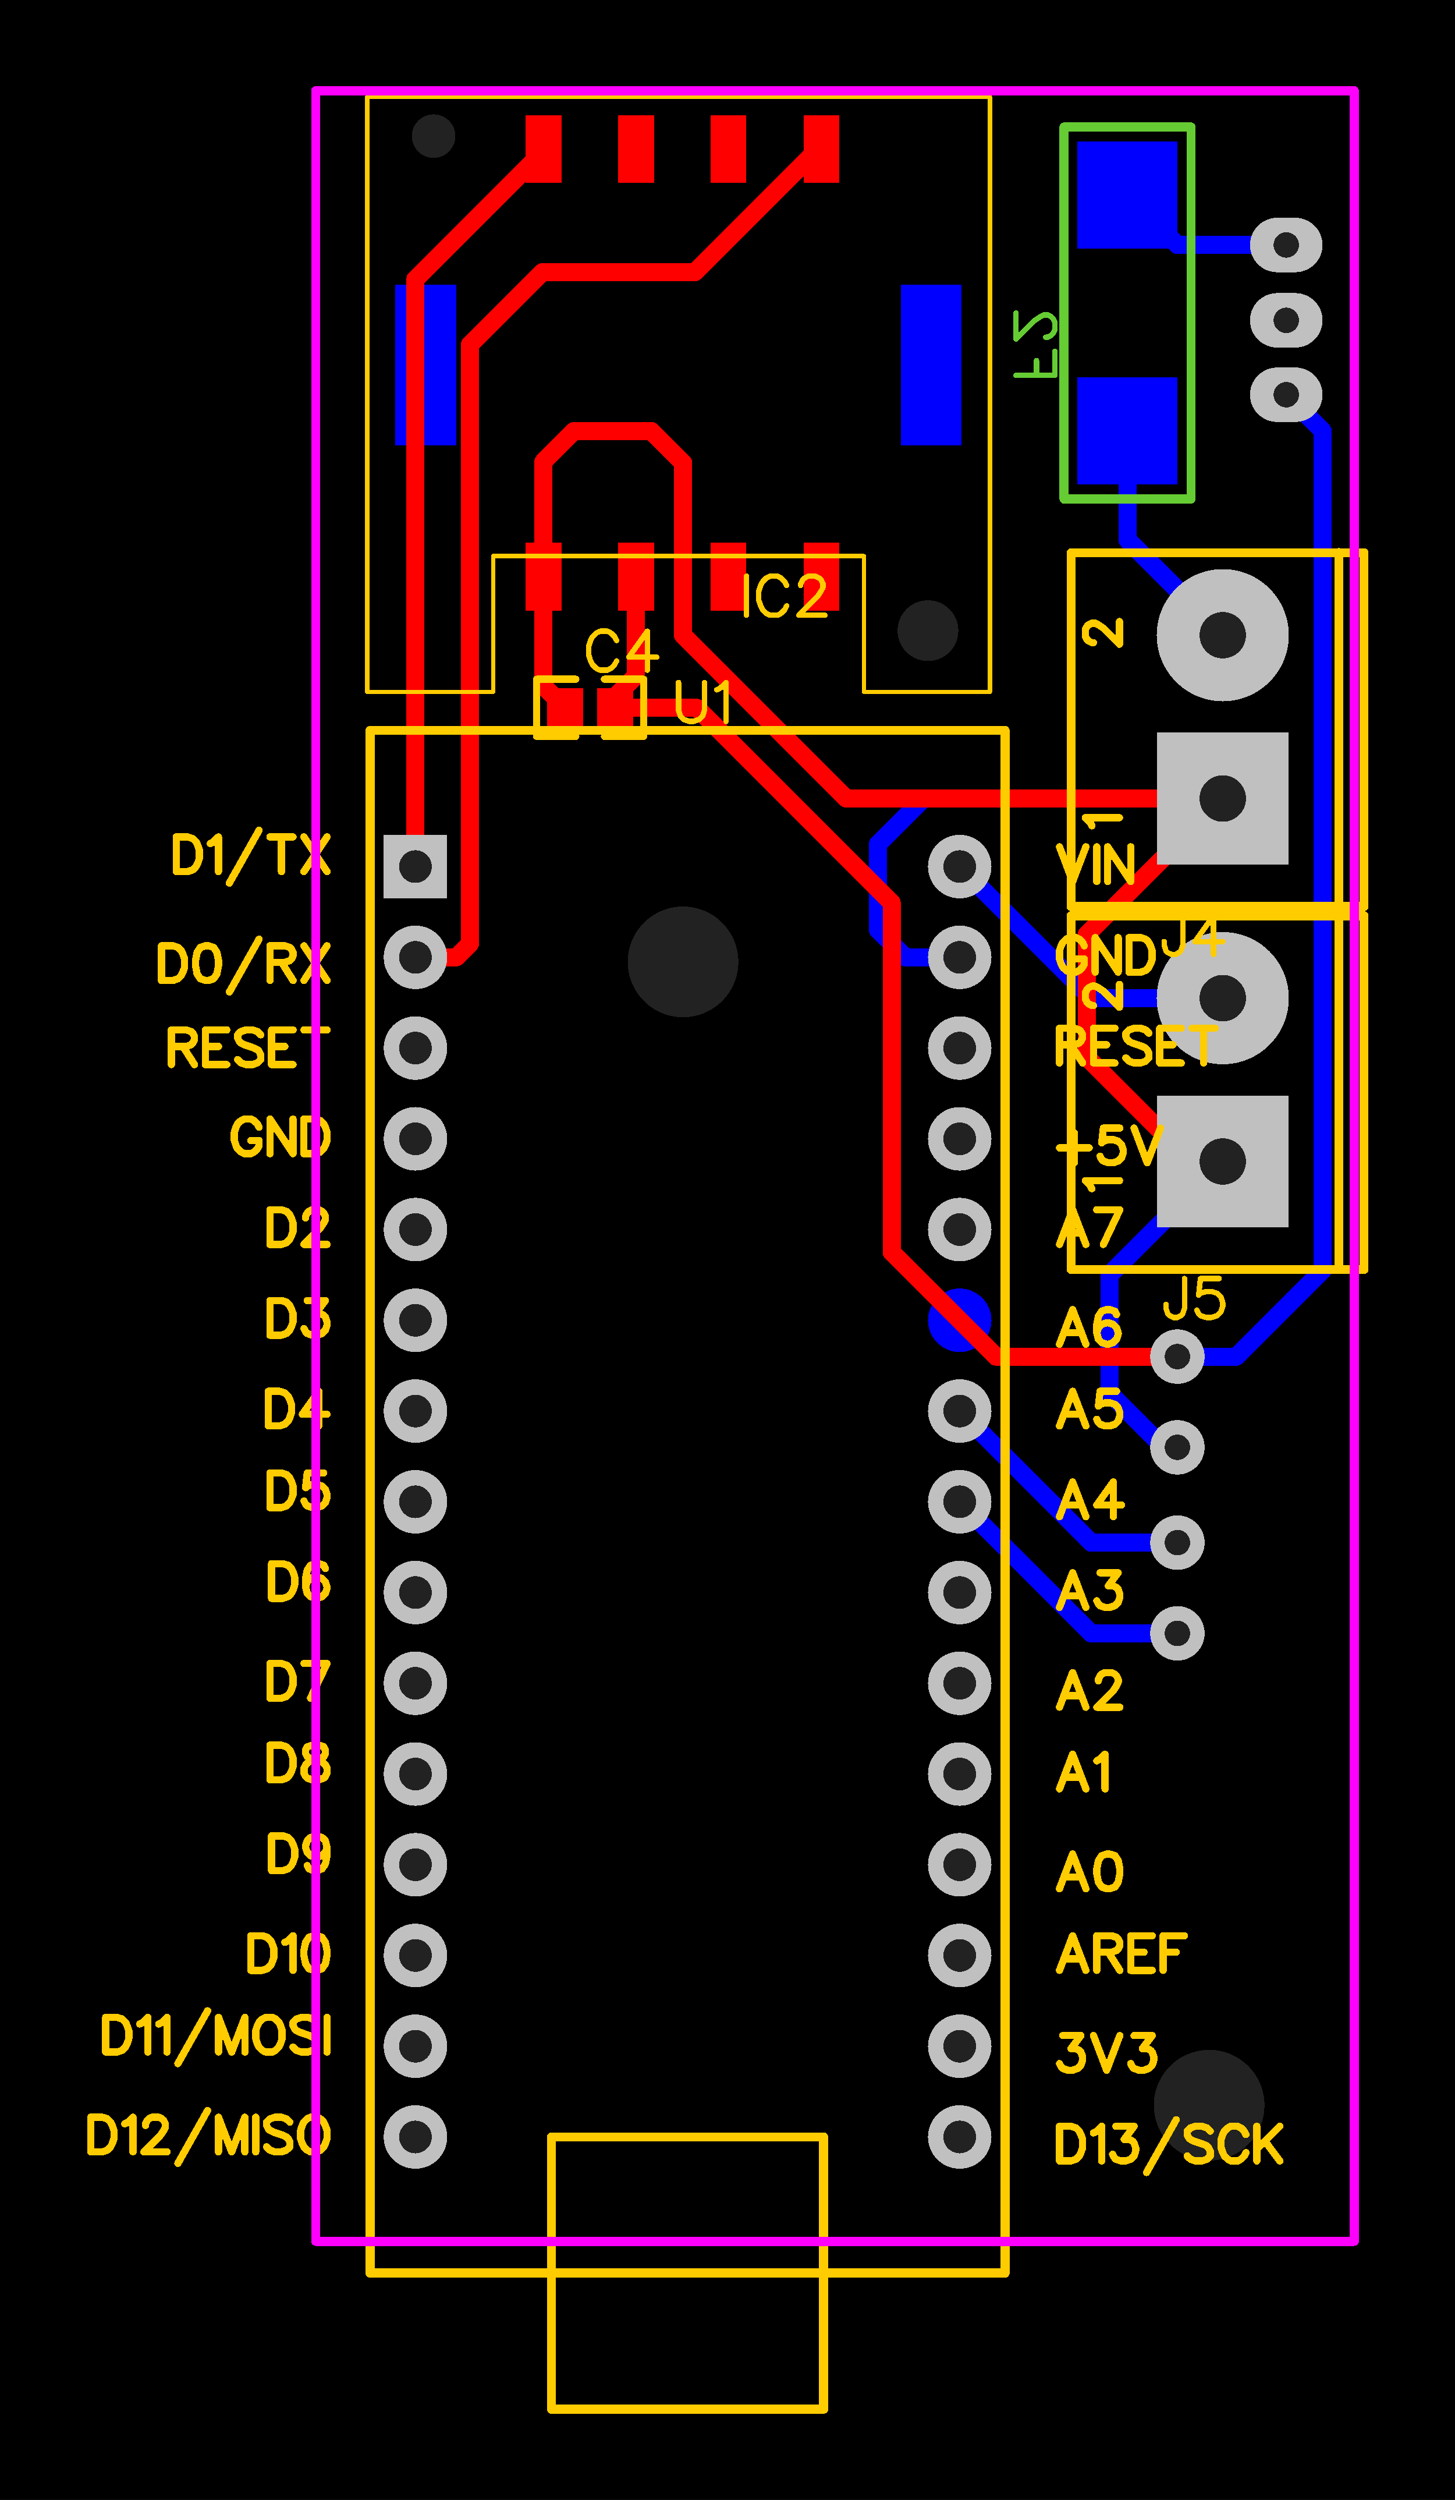 <svg xmlns="http://www.w3.org/2000/svg" xmlns:xlink="http://www.w3.org/1999/xlink" width="40.742mm" height="69.977mm" viewBox="4010.2 3040 160.4 275.5"><title></title><style type="text/css">
*[layerid="1"] {stroke:#FF0000;fill:#FF0000;}
*[layerid="2"] {stroke:#0000FF;fill:#0000FF;}
*[layerid="3"] {stroke:#FFCC00;fill:#FFCC00;}
*[layerid="4"] {stroke:#66CC33;fill:#66CC33;}
*[layerid="5"] {stroke:#808080;fill:#808080;}
*[layerid="6"] {stroke:#800000;fill:#800000;}
*[layerid="7"] {stroke:#800080;fill:#800080;stroke-opacity:0.7;fill-opacity:0.7;}
*[layerid="8"] {stroke:#AA00FF;fill:#AA00FF;stroke-opacity:0.7;fill-opacity:0.7;}
*[layerid="9"] {stroke:#6464FF;fill:#6464FF;}
*[layerid="10"] {stroke:#FF00FF;fill:#FF00FF;}
*[layerid="11"] {stroke:#C0C0C0;fill:#C0C0C0;}
*[layerid="12"] {stroke:#FFFFFF;fill:#FFFFFF;}
*[layerid="13"] {stroke:#33CC99;fill:#33CC99;}
*[layerid="14"] {stroke:#5555FF;fill:#5555FF;}
*[layerid="15"] {stroke:#F022F0;fill:#F022F0;}
*[layerid="21"] {stroke:#999966;fill:#999966;}
*[layerid="22"] {stroke:#008000;fill:#008000;}
*[layerid="23"] {stroke:#00FF00;fill:#00FF00;}
*[layerid="24"] {stroke:#BC8E00;fill:#BC8E00;}
*[layerid="25"] {stroke:#70DBFA;fill:#70DBFA;}
*[layerid="26"] {stroke:#00CC66;fill:#00CC66;}
*[layerid="27"] {stroke:#9966FF;fill:#9966FF;}
*[layerid="28"] {stroke:#800080;fill:#800080;}
*[layerid="29"] {stroke:#008080;fill:#008080;}
*[layerid="30"] {stroke:#15935F;fill:#15935F;}
*[layerid="31"] {stroke:#000080;fill:#000080;}
*[layerid="32"] {stroke:#00B400;fill:#00B400;}
*[layerid="33"] {stroke:#2E4756;fill:#2E4756;}
*[layerid="34"] {stroke:#99842F;fill:#99842F;}
*[layerid="35"] {stroke:#FFFFAA;fill:#FFFFAA;}
*[layerid="36"] {stroke:#99842F;fill:#99842F;}
*[layerid="37"] {stroke:#2E4756;fill:#2E4756;}
*[layerid="38"] {stroke:#3535FF;fill:#3535FF;}
*[layerid="39"] {stroke:#8000BC;fill:#8000BC;}
*[layerid="40"] {stroke:#43AE5F;fill:#43AE5F;}
*[layerid="41"] {stroke:#C3ECCE;fill:#C3ECCE;}
*[layerid="42"] {stroke:#728978;fill:#728978;}
*[layerid="43"] {stroke:#39503F;fill:#39503F;}
*[layerid="44"] {stroke:#0C715D;fill:#0C715D;}
*[layerid="45"] {stroke:#5A8A80;fill:#5A8A80;}
*[layerid="46"] {stroke:#2B937E;fill:#2B937E;}
*[layerid="47"] {stroke:#23999D;fill:#23999D;}
*[layerid="48"] {stroke:#45B4E3;fill:#45B4E3;}
*[layerid="49"] {stroke:#215DA1;fill:#215DA1;}
*[layerid="50"] {stroke:#4564D7;fill:#4564D7;}
*[layerid="51"] {stroke:#6969E9;fill:#6969E9;}
*[layerid="52"] {stroke:#9069E9;fill:#9069E9;}
*[fill="none"] {fill: none;}
*[stroke="none"] {stroke: none;}
path, polyline, polygon, line {stroke-linecap:round;}
g[c_partid="part_pad"][layerid="1"] ellipse:not([c_padid]) {fill:#FF0000;}
g[c_partid="part_pad"][layerid="1"]  polygon:not([c_padid]) {fill:#FF0000;}
g[c_partid="part_pad"][layerid="1"]  polyline:not([c_padid]) {stroke:#FF0000;}
g[c_partid="part_pad"][layerid="1"]  circle {fill:#FF0000;}
g[c_partid="part_pad"][layerid="2"]  ellipse:not([c_padid]) {fill:#0000FF;}
g[c_partid="part_pad"][layerid="2"]  polygon:not([c_padid]) {fill:#0000FF;}
g[c_partid="part_pad"][layerid="2"]  polyline:not([c_padid]) {stroke:#0000FF;}
g[c_partid="part_pad"][layerid="2"]  circle {fill:#0000FF;}
g[c_partid="part_pad"][layerid="11"]  ellipse:not([c_padid]) {fill:#C0C0C0;}
g[c_partid="part_pad"][layerid="11"]  polygon:not([c_padid]) {fill:#C0C0C0;}
g[c_partid="part_pad"][layerid="11"]  polyline:not([c_padid]) {stroke:#C0C0C0;}
g[c_partid="part_pad"][layerid="11"]  circle {fill:#C0C0C0;}
g[c_partid="part_pad"][layerid] > circle[c_padhole] {fill: #222222;}
g[c_partid="part_pad"][layerid] > polyline[c_padhole] {stroke:#222222;}
g[c_partid="part_via"][layerid] > * + circle {fill: #222222;}
g[c_partid="part_pad"] > polygon[c_padid] {stroke-linejoin: miter;stroke-miterlimit: 100;}
g[c_partid="part_hole"] > circle {fill: #222222;}path, polyline, polygon {stroke-linejoin:round;}
rect, circle, ellipse, polyline, line, polygon, path {shape-rendering:crispEdges;}
</style>
<rect x="4010.2" y="3040" width="160.4" height="275.5" fill="#000000" stroke="none"/><g id="g1" cpara="package`IQRF_KON-SIM-01`" c_transformList="" importFlag="0" xmlns="http://www.w3.org/2000/svg"><polyline points="4140 3210 4130.5 3210 4116 3195.5" stroke-width="2" c_shapetype="line" stroke-linecap="round" fill="none" layerid="2" net="SCL" id="gge940" /><polyline points="4116 3205.5 4130.5 3220 4140 3220" stroke-width="2" c_shapetype="line" stroke-linecap="round" fill="none" layerid="2" net="SDA" id="gge942" /><polyline points="4145 3150 4130.5 3150 4116 3135.5" stroke-width="2" c_shapetype="line" stroke-linecap="round" fill="none" layerid="2" net="+12V" id="gge945" /><polyline points="4145 3128 4112 3128 4107 3133 4107 3142.5 4110 3145.5 4116 3145.5" stroke-width="2" c_shapetype="line" stroke-linecap="round" fill="none" layerid="2" net="GND" id="gge949" /><polyline points="4145 3110 4134.5 3099.5 4134.5 3087.5" stroke-width="2" c_shapetype="line" stroke-linecap="round" fill="none" layerid="2" net="J4_1" id="gge974" /><polyline points="4134.5 3061.5 4140 3067 4152 3067" stroke-width="2" c_shapetype="line" stroke-linecap="round" fill="none" layerid="2" net="5V-" id="gge976" /><polyline points="4152 3083.5 4156 3087.5 4156 3180 4146.5 3189.5 4140 3189.5" stroke-width="2" c_shapetype="line" stroke-linecap="round" fill="none" layerid="2" net="5V" id="gge978" /><polyline points="4145 3168 4132.5 3180.5 4132.5 3193.5 4138.5 3199.5 4140 3199.5" stroke-width="2" c_shapetype="line" stroke-linecap="round" fill="none" layerid="2" net="GND" id="gge1001" /><g c_partid="part_pad" c_etype="pinpart" c_origin="4134.5,3061.5" layerid="2" number="1" net="5V-" plated ="Y" c_shapetype="group" id="gge643" locked="0" c_rotation="90" c_width="11.811" c_height="11.024" title="5V-" c_shape="RECT" pasteExpansion="0" solderExpansion="0.4"><polygon points="4128.988 3055.595 4128.988 3067.406 4140.012 3067.406 4140.012 3055.595" stroke-width="0" /><circle c_padhole="1" cx="4134.5" cy="3061.5" r="0" stroke-width="0" /></g><g c_partid="part_pad" c_etype="pinpart" c_origin="4134.5,3087.5" layerid="2" number="2" net="J4_1" plated ="Y" c_shapetype="group" id="gge648" locked="0" c_rotation="90" c_width="11.811" c_height="11.024" title="J4_1" c_shape="RECT" pasteExpansion="0" solderExpansion="0.4"><polygon points="4128.988 3081.594 4128.988 3093.405 4140.012 3093.405 4140.012 3081.594" stroke-width="0" /><circle c_padhole="1" cx="4134.5" cy="3087.5" r="0" stroke-width="0" /></g><g c_partid="part_pad" c_etype="pinpart" c_origin="4116,3185.5" layerid="2" number="25" net="U1_25" plated ="Y" c_shapetype="group" id="gge295" locked="0" c_rotation="270" c_width="7" c_height="7" title="U1_25" c_shape="ELLIPSE" pasteExpansion="0" solderExpansion="0.4"><ellipse cx="4116" cy="3185.5" rx="3.5" ry="3.5" stroke-width="0" /><circle c_padhole="1" cx="4116" cy="3185.5" r="0" stroke-width="0" /></g><g c_partid="part_pad" c_etype="pinpart" c_origin="4112.87,3080.21" layerid="2" number="9" net="" plated ="N" c_shapetype="group" id="gge773" locked="0" c_rotation="180" c_width="6.693" c_height="17.716" title="" c_shape="RECT" pasteExpansion="0" solderExpansion="0.4"><polygon points="4116.224 3089.067 4109.524 3089.067 4109.524 3071.357 4116.224 3071.357" stroke-width="0" /><circle c_padhole="1" cx="4112.874" cy="3080.212" r="0" stroke-width="0" /></g><g c_partid="part_pad" c_etype="pinpart" c_origin="4057.13,3080.21" layerid="2" number="9" net="" plated ="N" c_shapetype="group" id="gge778" locked="0" c_rotation="180" c_width="6.693" c_height="17.716" title="" c_shape="RECT" pasteExpansion="0" solderExpansion="0.4"><polygon points="4060.474 3089.067 4053.784 3089.067 4053.784 3071.357 4060.474 3071.357" stroke-width="0" /><circle c_padhole="1" cx="4057.129" cy="3080.212" r="0" stroke-width="0" /></g><polyline points="4127.5 3054 4127.5 3095 4141.5 3095 4141.5 3054 4127.5 3054" stroke-width="1" c_shapetype="line" stroke-linecap="round" fill="none" layerid="4" net="" id="gge653" /><g c_partid="part_pcbtext" c_origin="4120.35,3081.37" c_rotation="270" c_mirror="" id="gge639" layerid="4" c_shapetype="group" ><path c_fontSize="4.5" c_fontFamily="" c_text="F2" d="M 4126.5 3081.37 L 4122.21 3081.37 M 4126.5 3081.37 L 4126.5 3078.71 M 4124.46 3081.37 L 4124.46 3079.73 M 4125.48 3077.16 L 4125.69 3077.16 L 4126.1 3076.95 L 4126.3 3076.75 L 4126.5 3076.34 L 4126.5 3075.52 L 4126.3 3075.11 L 4126.1 3074.91 L 4125.69 3074.7 L 4125.28 3074.7 L 4124.87 3074.91 L 4124.25 3075.32 L 4122.21 3077.36 L 4122.21 3074.5" fill="none"  stroke-width="0.6" c_note="note_pre" /></g><g c_partid="part_pcbtext" c_origin="4122.86,3074.5" c_rotation="90" c_mirror="" id="gge641" layerid="4" c_shapetype="group" display="none"><path c_fontSize="4.5" c_fontFamily="" c_text="NO" d="M 4116.71 3074.5 L 4121 3074.5 M 4116.71 3074.5 L 4121 3077.36 M 4116.71 3077.36 L 4121 3077.36 M 4116.71 3079.94 L 4116.91 3079.53 L 4117.32 3079.12 L 4117.73 3078.92 L 4118.34 3078.71 L 4119.36 3078.71 L 4119.98 3078.92 L 4120.39 3079.12 L 4120.8 3079.53 L 4121 3079.94 L 4121 3080.76 L 4120.8 3081.17 L 4120.39 3081.58 L 4119.98 3081.78 L 4119.36 3081.99 L 4118.34 3081.99 L 4117.73 3081.78 L 4117.32 3081.58 L 4116.91 3081.17 L 4116.71 3080.76 L 4116.71 3079.94" fill="none"  stroke-width="0.6"  /></g><polyline points="4070.314 3056.437 4056 3070.751 4056 3135.5" stroke-width="2" c_shapetype="line" stroke-linecap="round" fill="none" layerid="1" net="TX" id="gge916" /><polyline points="4100.35 3056.44 4086.79 3070 4070 3070 4062 3078 4062 3144 4060.5 3145.5 4056 3145.5" stroke-width="2" c_shapetype="line" stroke-linecap="round" fill="none" layerid="1" net="RX" id="gge918" /><polyline points="4145 3128 4130 3143 4130 3156.5 4141.5 3168 4145 3168" stroke-width="2" c_shapetype="line" stroke-linecap="round" fill="none" layerid="1" net="GND" id="gge999" /><polyline points="4080.314 3103.567 4080.314 3114.5 4078.012 3116.802 4078.012 3118" stroke-width="2" c_shapetype="line" stroke-linecap="round" fill="none" layerid="1" net="5V" id="gge1030" /><polyline points="4072.5 3118 4070.114 3115.614 4070.114 3103.567" stroke-width="2" c_shapetype="line" stroke-linecap="round" fill="none" layerid="1" net="GND" id="gge1044" /><polyline points="4140 3189.5 4120 3189.5 4108.5 3178 4108.5 3139.5 4087 3118 4078.012 3118" stroke-width="2" c_shapetype="line" stroke-linecap="round" fill="none" layerid="1" net="5V" id="gge1046" /><polyline points="4145 3128 4103.5 3128 4085.5 3110 4085.5 3091 4082 3087.5 4073.5 3087.5 4070.11 3090.89 4070.11 3103.57" stroke-width="2" c_shapetype="line" stroke-linecap="round" fill="none" layerid="1" net="GND" id="gge1053" /><g c_partid="part_pad" c_etype="pinpart" c_origin="4072.5,3118" layerid="1" number="1" net="GND" plated ="Y" c_shapetype="group" id="gge111" locked="0" c_rotation="0" c_width="3.937" c_height="4.331" title="GND" c_shape="RECT" pasteExpansion="0" solderExpansion="0.4"><polygon points="4070.531 3115.835 4074.468 3115.835 4074.468 3120.165 4070.531 3120.165" stroke-width="0" /><circle c_padhole="1" cx="4072.5" cy="3118" r="0" stroke-width="0" /></g><g c_partid="part_pad" c_etype="pinpart" c_origin="4078.01,3118" layerid="1" number="2" net="5V" plated ="Y" c_shapetype="group" id="gge116" locked="0" c_rotation="0" c_width="3.937" c_height="4.331" title="5V" c_shape="RECT" pasteExpansion="0" solderExpansion="0.4"><polygon points="4076.043 3115.835 4079.98 3115.835 4079.98 3120.165 4076.043 3120.165" stroke-width="0" /><circle c_padhole="1" cx="4078.012" cy="3118" r="0" stroke-width="0" /></g><g c_partid="part_pad" c_etype="pinpart" c_origin="4100.75,3103.57" layerid="1" number="1" net="C1/BTN1/LEFT" plated ="Y" c_shapetype="group" id="gge783" locked="0" c_rotation="180" c_width="3.937" c_height="7.48" title="C1/BTN1/LEFT" c_shape="RECT" pasteExpansion="0" solderExpansion="0.4"><polygon points="4102.724 3107.307 4098.784 3107.307 4098.784 3099.827 4102.724 3099.827" stroke-width="0" /><circle c_padhole="1" cx="4100.754" cy="3103.567" r="0" stroke-width="0" /></g><g c_partid="part_pad" c_etype="pinpart" c_origin="4090.51,3103.57" layerid="1" number="2" net="C2/BTN2/RIGHT" plated ="Y" c_shapetype="group" id="gge788" locked="0" c_rotation="180" c_width="3.937" c_height="7.48" title="C2/BTN2/RIGHT" c_shape="RECT" pasteExpansion="0" solderExpansion="0.4"><polygon points="4092.484 3107.307 4088.544 3107.307 4088.544 3099.827 4092.484 3099.827" stroke-width="0" /><circle c_padhole="1" cx="4090.514" cy="3103.567" r="0" stroke-width="0" /></g><g c_partid="part_pad" c_etype="pinpart" c_origin="4080.31,3103.57" layerid="1" number="3" net="5V" plated ="Y" c_shapetype="group" id="gge793" locked="0" c_rotation="180" c_width="3.937" c_height="7.48" title="5V" c_shape="RECT" pasteExpansion="0" solderExpansion="0.4"><polygon points="4082.284 3107.307 4078.344 3107.307 4078.344 3099.827 4082.284 3099.827" stroke-width="0" /><circle c_padhole="1" cx="4080.314" cy="3103.567" r="0" stroke-width="0" /></g><g c_partid="part_pad" c_etype="pinpart" c_origin="4070.11,3103.57" layerid="1" number="4" net="GND" plated ="Y" c_shapetype="group" id="gge798" locked="0" c_rotation="180" c_width="3.937" c_height="7.48" title="GND" c_shape="RECT" pasteExpansion="0" solderExpansion="0.4"><polygon points="4072.084 3107.307 4068.144 3107.307 4068.144 3099.827 4072.084 3099.827" stroke-width="0" /><circle c_padhole="1" cx="4070.114" cy="3103.567" r="0" stroke-width="0" /></g><g c_partid="part_pad" c_etype="pinpart" c_origin="4100.75,3056.44" layerid="1" number="5" net="RX" plated ="Y" c_shapetype="group" id="gge803" locked="0" c_rotation="180" c_width="3.937" c_height="7.48" title="RX" c_shape="RECT" pasteExpansion="0" solderExpansion="0.4"><polygon points="4102.724 3060.177 4098.784 3060.177 4098.784 3052.697 4102.724 3052.697" stroke-width="0" /><circle c_padhole="1" cx="4100.754" cy="3056.437" r="0" stroke-width="0" /></g><g c_partid="part_pad" c_etype="pinpart" c_origin="4090.51,3056.44" layerid="1" number="6" net="C6/DATA" plated ="Y" c_shapetype="group" id="gge808" locked="0" c_rotation="180" c_width="3.937" c_height="7.48" title="C6/DATA" c_shape="RECT" pasteExpansion="0" solderExpansion="0.4"><polygon points="4092.484 3060.177 4088.544 3060.177 4088.544 3052.697 4092.484 3052.697" stroke-width="0" /><circle c_padhole="1" cx="4090.514" cy="3056.437" r="0" stroke-width="0" /></g><g c_partid="part_pad" c_etype="pinpart" c_origin="4080.31,3056.44" layerid="1" number="7" net="C7/STROBE" plated ="Y" c_shapetype="group" id="gge813" locked="0" c_rotation="180" c_width="3.937" c_height="7.48" title="C7/STROBE" c_shape="RECT" pasteExpansion="0" solderExpansion="0.4"><polygon points="4082.284 3060.177 4078.344 3060.177 4078.344 3052.697 4082.284 3052.697" stroke-width="0" /><circle c_padhole="1" cx="4080.314" cy="3056.437" r="0" stroke-width="0" /></g><g c_partid="part_pad" c_etype="pinpart" c_origin="4070.11,3056.44" layerid="1" number="8" net="TX" plated ="Y" c_shapetype="group" id="gge818" locked="0" c_rotation="180" c_width="3.937" c_height="7.48" title="TX" c_shape="RECT" pasteExpansion="0" solderExpansion="0.4"><polygon points="4072.084 3060.177 4068.144 3060.177 4068.144 3052.697 4072.084 3052.697" stroke-width="0" /><circle c_padhole="1" cx="4070.114" cy="3056.437" r="0" stroke-width="0" /></g><g c_partid="part_pad" c_etype="pinpart" c_origin="4140,3220" layerid="11" number="4" net="SDA" plated ="Y" c_shapetype="group" id="gge401" locked="0" c_rotation="90" c_width="6" c_height="6" title="SDA" c_shape="OVAL" pasteExpansion="0" solderExpansion="0.4"><polyline points="4140 3220 4140 3220" stroke-width="6" /><circle c_padhole="1" cx="4140" cy="3220" r="1.4" stroke-width="0" /></g><g c_partid="part_pad" c_etype="pinpart" c_origin="4140,3210" layerid="11" number="4" net="SCL" plated ="Y" c_shapetype="group" id="gge395" locked="0" c_rotation="90" c_width="6" c_height="6" title="SCL" c_shape="OVAL" pasteExpansion="0" solderExpansion="0.4"><polyline points="4140 3210 4140 3210" stroke-width="6" /><circle c_padhole="1" cx="4140" cy="3210" r="1.4" stroke-width="0" /></g><g c_partid="part_pad" c_etype="pinpart" c_origin="4140,3199.5" layerid="11" number="4" net="GND" plated ="Y" c_shapetype="group" id="gge389" locked="0" c_rotation="90" c_width="6" c_height="6" title="GND" c_shape="OVAL" pasteExpansion="0" solderExpansion="0.4"><polyline points="4140 3199.5 4140 3199.5" stroke-width="6" /><circle c_padhole="1" cx="4140" cy="3199.5" r="1.4" stroke-width="0" /></g><g c_partid="part_pad" c_etype="pinpart" c_origin="4140,3189.5" layerid="11" number="4" net="5V" plated ="Y" c_shapetype="group" id="gge377" locked="0" c_rotation="90" c_width="6" c_height="6" title="5V" c_shape="OVAL" pasteExpansion="0" solderExpansion="0.4"><polyline points="4140 3189.5 4140 3189.5" stroke-width="6" /><circle c_padhole="1" cx="4140" cy="3189.5" r="1.4" stroke-width="0" /></g><g c_partid="part_pad" c_etype="pinpart" c_origin="4152,3067" layerid="11" number="3" net="5V-" plated ="Y" c_shapetype="group" id="gge363" locked="0" c_rotation="180" c_width="8" c_height="6" title="5V-" c_shape="OVAL" pasteExpansion="0" solderExpansion="0.4"><polyline points="4153 3067 4151 3067" stroke-width="6" /><circle c_padhole="1" cx="4152" cy="3067" r="1.4" stroke-width="0" /></g><g c_partid="part_pad" c_etype="pinpart" c_origin="4152,3075.3" layerid="11" number="3" net="0" plated ="Y" c_shapetype="group" id="gge371" locked="0" c_rotation="180" c_width="8" c_height="6" title="0" c_shape="OVAL" pasteExpansion="0" solderExpansion="0.4"><polyline points="4153 3075.3 4151 3075.3" stroke-width="6" /><circle c_padhole="1" cx="4152" cy="3075.3" r="1.4" stroke-width="0" /></g><g c_partid="part_pad" c_etype="pinpart" c_origin="4152,3083.5" layerid="11" number="3" net="5V" plated ="Y" c_shapetype="group" id="gge348" locked="0" c_rotation="180" c_width="8" c_height="6" title="5V" c_shape="OVAL" pasteExpansion="0" solderExpansion="0.4"><polyline points="4153 3083.5 4151 3083.5" stroke-width="6" /><circle c_padhole="1" cx="4152" cy="3083.5" r="1.4" stroke-width="0" /></g><g c_partid="part_pad" c_etype="pinpart" c_origin="4056,3135.5" layerid="11" number="1" net="TX" plated ="Y" c_shapetype="group" id="gge195" locked="0" c_rotation="270" c_width="7" c_height="7" title="TX" c_shape="RECT" pasteExpansion="0" solderExpansion="0.4"><polygon points="4059.5 3132 4059.5 3139 4052.5 3139 4052.5 3132" stroke-width="0" /><circle c_padhole="1" cx="4056" cy="3135.5" r="1.8" stroke-width="0" /></g><g c_partid="part_pad" c_etype="pinpart" c_origin="4056,3145.5" layerid="11" number="2" net="RX" plated ="Y" c_shapetype="group" id="gge200" locked="0" c_rotation="270" c_width="7" c_height="7" title="RX" c_shape="ELLIPSE" pasteExpansion="0" solderExpansion="0.4"><ellipse cx="4056" cy="3145.5" rx="3.5" ry="3.5" stroke-width="0" /><circle c_padhole="1" cx="4056" cy="3145.5" r="1.8" stroke-width="0" /></g><g c_partid="part_pad" c_etype="pinpart" c_origin="4056,3155.5" layerid="11" number="3" net="U1_3" plated ="Y" c_shapetype="group" id="gge205" locked="0" c_rotation="270" c_width="7" c_height="7" title="U1_3" c_shape="ELLIPSE" pasteExpansion="0" solderExpansion="0.4"><ellipse cx="4056" cy="3155.5" rx="3.5" ry="3.5" stroke-width="0" /><circle c_padhole="1" cx="4056" cy="3155.5" r="1.8" stroke-width="0" /></g><g c_partid="part_pad" c_etype="pinpart" c_origin="4056,3165.5" layerid="11" number="4" net="U1_4" plated ="Y" c_shapetype="group" id="gge210" locked="0" c_rotation="270" c_width="7" c_height="7" title="U1_4" c_shape="ELLIPSE" pasteExpansion="0" solderExpansion="0.4"><ellipse cx="4056" cy="3165.5" rx="3.5" ry="3.5" stroke-width="0" /><circle c_padhole="1" cx="4056" cy="3165.5" r="1.8" stroke-width="0" /></g><g c_partid="part_pad" c_etype="pinpart" c_origin="4056,3175.5" layerid="11" number="5" net="U1_5" plated ="Y" c_shapetype="group" id="gge215" locked="0" c_rotation="270" c_width="7" c_height="7" title="U1_5" c_shape="ELLIPSE" pasteExpansion="0" solderExpansion="0.4"><ellipse cx="4056" cy="3175.5" rx="3.5" ry="3.5" stroke-width="0" /><circle c_padhole="1" cx="4056" cy="3175.5" r="1.8" stroke-width="0" /></g><g c_partid="part_pad" c_etype="pinpart" c_origin="4056,3185.5" layerid="11" number="6" net="U1_6" plated ="Y" c_shapetype="group" id="gge220" locked="0" c_rotation="270" c_width="7" c_height="7" title="U1_6" c_shape="ELLIPSE" pasteExpansion="0" solderExpansion="0.4"><ellipse cx="4056" cy="3185.5" rx="3.5" ry="3.5" stroke-width="0" /><circle c_padhole="1" cx="4056" cy="3185.5" r="1.8" stroke-width="0" /></g><g c_partid="part_pad" c_etype="pinpart" c_origin="4056,3195.5" layerid="11" number="7" net="U1_7" plated ="Y" c_shapetype="group" id="gge225" locked="0" c_rotation="270" c_width="7" c_height="7" title="U1_7" c_shape="ELLIPSE" pasteExpansion="0" solderExpansion="0.4"><ellipse cx="4056" cy="3195.5" rx="3.5" ry="3.5" stroke-width="0" /><circle c_padhole="1" cx="4056" cy="3195.5" r="1.8" stroke-width="0" /></g><g c_partid="part_pad" c_etype="pinpart" c_origin="4056,3205.5" layerid="11" number="8" net="U1_8" plated ="Y" c_shapetype="group" id="gge230" locked="0" c_rotation="270" c_width="7" c_height="7" title="U1_8" c_shape="ELLIPSE" pasteExpansion="0" solderExpansion="0.4"><ellipse cx="4056" cy="3205.5" rx="3.5" ry="3.5" stroke-width="0" /><circle c_padhole="1" cx="4056" cy="3205.5" r="1.8" stroke-width="0" /></g><g c_partid="part_pad" c_etype="pinpart" c_origin="4056,3215.5" layerid="11" number="9" net="U1_9" plated ="Y" c_shapetype="group" id="gge235" locked="0" c_rotation="270" c_width="7" c_height="7" title="U1_9" c_shape="ELLIPSE" pasteExpansion="0" solderExpansion="0.4"><ellipse cx="4056" cy="3215.5" rx="3.5" ry="3.5" stroke-width="0" /><circle c_padhole="1" cx="4056" cy="3215.5" r="1.8" stroke-width="0" /></g><g c_partid="part_pad" c_etype="pinpart" c_origin="4056,3225.5" layerid="11" number="10" net="U1_10" plated ="Y" c_shapetype="group" id="gge240" locked="0" c_rotation="270" c_width="7" c_height="7" title="U1_10" c_shape="ELLIPSE" pasteExpansion="0" solderExpansion="0.4"><ellipse cx="4056" cy="3225.5" rx="3.5" ry="3.5" stroke-width="0" /><circle c_padhole="1" cx="4056" cy="3225.5" r="1.8" stroke-width="0" /></g><g c_partid="part_pad" c_etype="pinpart" c_origin="4056,3235.5" layerid="11" number="11" net="U1_11" plated ="Y" c_shapetype="group" id="gge245" locked="0" c_rotation="270" c_width="7" c_height="7" title="U1_11" c_shape="ELLIPSE" pasteExpansion="0" solderExpansion="0.4"><ellipse cx="4056" cy="3235.5" rx="3.5" ry="3.5" stroke-width="0" /><circle c_padhole="1" cx="4056" cy="3235.5" r="1.8" stroke-width="0" /></g><g c_partid="part_pad" c_etype="pinpart" c_origin="4056,3245.5" layerid="11" number="12" net="U1_12" plated ="Y" c_shapetype="group" id="gge250" locked="0" c_rotation="270" c_width="7" c_height="7" title="U1_12" c_shape="ELLIPSE" pasteExpansion="0" solderExpansion="0.4"><ellipse cx="4056" cy="3245.5" rx="3.5" ry="3.5" stroke-width="0" /><circle c_padhole="1" cx="4056" cy="3245.5" r="1.8" stroke-width="0" /></g><g c_partid="part_pad" c_etype="pinpart" c_origin="4056,3255.5" layerid="11" number="13" net="U1_13" plated ="Y" c_shapetype="group" id="gge255" locked="0" c_rotation="270" c_width="7" c_height="7" title="U1_13" c_shape="ELLIPSE" pasteExpansion="0" solderExpansion="0.4"><ellipse cx="4056" cy="3255.5" rx="3.5" ry="3.5" stroke-width="0" /><circle c_padhole="1" cx="4056" cy="3255.5" r="1.8" stroke-width="0" /></g><g c_partid="part_pad" c_etype="pinpart" c_origin="4056,3265.5" layerid="11" number="14" net="U1_14" plated ="Y" c_shapetype="group" id="gge260" locked="0" c_rotation="270" c_width="7" c_height="7" title="U1_14" c_shape="ELLIPSE" pasteExpansion="0" solderExpansion="0.4"><ellipse cx="4056" cy="3265.5" rx="3.5" ry="3.5" stroke-width="0" /><circle c_padhole="1" cx="4056" cy="3265.5" r="1.8" stroke-width="0" /></g><g c_partid="part_pad" c_etype="pinpart" c_origin="4056,3275.5" layerid="11" number="15" net="U1_15" plated ="Y" c_shapetype="group" id="gge265" locked="0" c_rotation="270" c_width="7" c_height="7" title="U1_15" c_shape="ELLIPSE" pasteExpansion="0" solderExpansion="0.4"><ellipse cx="4056" cy="3275.5" rx="3.5" ry="3.5" stroke-width="0" /><circle c_padhole="1" cx="4056" cy="3275.5" r="1.8" stroke-width="0" /></g><g c_partid="part_pad" c_etype="pinpart" c_origin="4116,3135.5" layerid="11" number="30" net="+12V" plated ="Y" c_shapetype="group" id="gge270" locked="0" c_rotation="270" c_width="7" c_height="7" title="+12V" c_shape="ELLIPSE" pasteExpansion="0" solderExpansion="0.4"><ellipse cx="4116" cy="3135.5" rx="3.5" ry="3.5" stroke-width="0" /><circle c_padhole="1" cx="4116" cy="3135.5" r="1.8" stroke-width="0" /></g><g c_partid="part_pad" c_etype="pinpart" c_origin="4116,3145.5" layerid="11" number="29" net="GND" plated ="Y" c_shapetype="group" id="gge275" locked="0" c_rotation="270" c_width="7" c_height="7" title="GND" c_shape="ELLIPSE" pasteExpansion="0" solderExpansion="0.4"><ellipse cx="4116" cy="3145.5" rx="3.5" ry="3.5" stroke-width="0" /><circle c_padhole="1" cx="4116" cy="3145.5" r="1.8" stroke-width="0" /></g><g c_partid="part_pad" c_etype="pinpart" c_origin="4116,3155.5" layerid="11" number="28" net="U1_28" plated ="Y" c_shapetype="group" id="gge280" locked="0" c_rotation="270" c_width="7" c_height="7" title="U1_28" c_shape="ELLIPSE" pasteExpansion="0" solderExpansion="0.4"><ellipse cx="4116" cy="3155.5" rx="3.5" ry="3.5" stroke-width="0" /><circle c_padhole="1" cx="4116" cy="3155.5" r="1.8" stroke-width="0" /></g><g c_partid="part_pad" c_etype="pinpart" c_origin="4116,3165.5" layerid="11" number="27" net="U1_27" plated ="Y" c_shapetype="group" id="gge285" locked="0" c_rotation="270" c_width="7" c_height="7" title="U1_27" c_shape="ELLIPSE" pasteExpansion="0" solderExpansion="0.4"><ellipse cx="4116" cy="3165.5" rx="3.5" ry="3.5" stroke-width="0" /><circle c_padhole="1" cx="4116" cy="3165.5" r="1.8" stroke-width="0" /></g><g c_partid="part_pad" c_etype="pinpart" c_origin="4116,3175.5" layerid="11" number="26" net="U1_26" plated ="Y" c_shapetype="group" id="gge290" locked="0" c_rotation="270" c_width="7" c_height="7" title="U1_26" c_shape="ELLIPSE" pasteExpansion="0" solderExpansion="0.4"><ellipse cx="4116" cy="3175.5" rx="3.5" ry="3.5" stroke-width="0" /><circle c_padhole="1" cx="4116" cy="3175.5" r="1.8" stroke-width="0" /></g><g c_partid="part_pad" c_etype="pinpart" c_origin="4116,3195.5" layerid="11" number="24" net="SCL" plated ="Y" c_shapetype="group" id="gge300" locked="0" c_rotation="270" c_width="7" c_height="7" title="SCL" c_shape="ELLIPSE" pasteExpansion="0" solderExpansion="0.4"><ellipse cx="4116" cy="3195.5" rx="3.5" ry="3.5" stroke-width="0" /><circle c_padhole="1" cx="4116" cy="3195.5" r="1.8" stroke-width="0" /></g><g c_partid="part_pad" c_etype="pinpart" c_origin="4116,3205.5" layerid="11" number="23" net="SDA" plated ="Y" c_shapetype="group" id="gge305" locked="0" c_rotation="270" c_width="7" c_height="7" title="SDA" c_shape="ELLIPSE" pasteExpansion="0" solderExpansion="0.4"><ellipse cx="4116" cy="3205.5" rx="3.5" ry="3.5" stroke-width="0" /><circle c_padhole="1" cx="4116" cy="3205.5" r="1.8" stroke-width="0" /></g><g c_partid="part_pad" c_etype="pinpart" c_origin="4116,3215.5" layerid="11" number="22" net="U1_22" plated ="Y" c_shapetype="group" id="gge310" locked="0" c_rotation="270" c_width="7" c_height="7" title="U1_22" c_shape="ELLIPSE" pasteExpansion="0" solderExpansion="0.4"><ellipse cx="4116" cy="3215.5" rx="3.5" ry="3.5" stroke-width="0" /><circle c_padhole="1" cx="4116" cy="3215.5" r="1.8" stroke-width="0" /></g><g c_partid="part_pad" c_etype="pinpart" c_origin="4116,3225.5" layerid="11" number="21" net="U1_21" plated ="Y" c_shapetype="group" id="gge315" locked="0" c_rotation="270" c_width="7" c_height="7" title="U1_21" c_shape="ELLIPSE" pasteExpansion="0" solderExpansion="0.4"><ellipse cx="4116" cy="3225.5" rx="3.5" ry="3.5" stroke-width="0" /><circle c_padhole="1" cx="4116" cy="3225.5" r="1.8" stroke-width="0" /></g><g c_partid="part_pad" c_etype="pinpart" c_origin="4116,3235.5" layerid="11" number="20" net="U1_20" plated ="Y" c_shapetype="group" id="gge320" locked="0" c_rotation="270" c_width="7" c_height="7" title="U1_20" c_shape="ELLIPSE" pasteExpansion="0" solderExpansion="0.4"><ellipse cx="4116" cy="3235.5" rx="3.5" ry="3.5" stroke-width="0" /><circle c_padhole="1" cx="4116" cy="3235.5" r="1.8" stroke-width="0" /></g><g c_partid="part_pad" c_etype="pinpart" c_origin="4116,3245.5" layerid="11" number="19" net="U1_19" plated ="Y" c_shapetype="group" id="gge325" locked="0" c_rotation="270" c_width="7" c_height="7" title="U1_19" c_shape="ELLIPSE" pasteExpansion="0" solderExpansion="0.4"><ellipse cx="4116" cy="3245.5" rx="3.5" ry="3.5" stroke-width="0" /><circle c_padhole="1" cx="4116" cy="3245.5" r="1.8" stroke-width="0" /></g><g c_partid="part_pad" c_etype="pinpart" c_origin="4116,3255.5" layerid="11" number="18" net="U1_18" plated ="Y" c_shapetype="group" id="gge330" locked="0" c_rotation="270" c_width="7" c_height="7" title="U1_18" c_shape="ELLIPSE" pasteExpansion="0" solderExpansion="0.4"><ellipse cx="4116" cy="3255.5" rx="3.5" ry="3.5" stroke-width="0" /><circle c_padhole="1" cx="4116" cy="3255.5" r="1.8" stroke-width="0" /></g><g c_partid="part_pad" c_etype="pinpart" c_origin="4116,3265.5" layerid="11" number="17" net="U1_17" plated ="Y" c_shapetype="group" id="gge335" locked="0" c_rotation="270" c_width="7" c_height="7" title="U1_17" c_shape="ELLIPSE" pasteExpansion="0" solderExpansion="0.4"><ellipse cx="4116" cy="3265.5" rx="3.5" ry="3.5" stroke-width="0" /><circle c_padhole="1" cx="4116" cy="3265.5" r="1.8" stroke-width="0" /></g><g c_partid="part_pad" c_etype="pinpart" c_origin="4116,3275.5" layerid="11" number="16" net="U1_16" plated ="Y" c_shapetype="group" id="gge340" locked="0" c_rotation="270" c_width="7" c_height="7" title="U1_16" c_shape="ELLIPSE" pasteExpansion="0" solderExpansion="0.4"><ellipse cx="4116" cy="3275.5" rx="3.5" ry="3.5" stroke-width="0" /><circle c_padhole="1" cx="4116" cy="3275.5" r="1.8" stroke-width="0" /></g><g c_partid="part_pad" c_etype="pinpart" c_origin="4145,3128" layerid="11" number="1" net="GND" plated ="Y" c_shapetype="group" id="gge585" locked="0" c_rotation="90" c_width="14.567" c_height="14.567" title="GND" c_shape="RECT" pasteExpansion="0" solderExpansion="0.4"><polygon points="4137.72 3135.28 4137.72 3120.72 4152.28 3120.72 4152.28 3135.28" stroke-width="0" /><circle c_padhole="1" cx="4145" cy="3128" r="2.559" stroke-width="0" /></g><g c_partid="part_pad" c_etype="pinpart" c_origin="4145,3110" layerid="11" number="2" net="J4_1" plated ="Y" c_shapetype="group" id="gge590" locked="0" c_rotation="90" c_width="14.567" c_height="14.567" title="J4_1" c_shape="ELLIPSE" pasteExpansion="0" solderExpansion="0.4"><ellipse cx="4145" cy="3110" rx="7.283" ry="7.283" stroke-width="0" /><circle c_padhole="1" cx="4145" cy="3110" r="2.559" stroke-width="0" /></g><g c_partid="part_pad" c_etype="pinpart" c_origin="4145,3168" layerid="11" number="1" net="GND" plated ="Y" c_shapetype="group" id="gge608" locked="0" c_rotation="90" c_width="14.567" c_height="14.567" title="GND" c_shape="RECT" pasteExpansion="0" solderExpansion="0.4"><polygon points="4137.72 3175.28 4137.72 3160.72 4152.28 3160.72 4152.28 3175.28" stroke-width="0" /><circle c_padhole="1" cx="4145" cy="3168" r="2.559" stroke-width="0" /></g><g c_partid="part_pad" c_etype="pinpart" c_origin="4145,3150" layerid="11" number="2" net="+12V" plated ="Y" c_shapetype="group" id="gge613" locked="0" c_rotation="90" c_width="14.567" c_height="14.567" title="+12V" c_shape="ELLIPSE" pasteExpansion="0" solderExpansion="0.4"><ellipse cx="4145" cy="3150" rx="7.283" ry="7.283" stroke-width="0" /><circle c_padhole="1" cx="4145" cy="3150" r="2.559" stroke-width="0" /></g><g c_partid="part_hole" c_etype="pinpart" c_shapetype="group" c_origin="4058,3055" layerid="11" id="gge829" ><circle cx="4058" cy="3055" r="2.4"   stroke-width="0" /></g><g c_partid="part_hole" c_etype="pinpart" c_shapetype="group" c_origin="4112.5,3109.5" layerid="11" id="gge833" ><circle cx="4112.5" cy="3109.5" r="3.35"   stroke-width="0" /></g><g c_partid="part_hole" c_etype="pinpart" c_shapetype="group" c_origin="4143.5,3272" layerid="11" id="gge837" ><circle cx="4143.5" cy="3272" r="6.1"   stroke-width="0" /></g><g c_partid="part_hole" c_etype="pinpart" c_shapetype="group" c_origin="4085.5,3146" layerid="11" id="gge1021" ><circle cx="4085.5" cy="3146" r="6.1"   stroke-width="0" /></g><polyline points="4076.83 3114.85 4081.161 3114.85 4081.161 3121.15 4076.83 3121.15" stroke-width="0.787" c_shapetype="line" stroke-linecap="round" fill="none" layerid="3" net="S$67" id="gge121" /><polyline points="4073.681 3114.85 4069.35 3114.85 4069.35 3118.787 4069.35 3121.15 4073.681 3121.15" stroke-width="0.787" c_shapetype="line" stroke-linecap="round" fill="none" layerid="3" net="S$69" id="gge122" /><polyline points="4051 3290.5 4121 3290.5" stroke-width="1" c_shapetype="line" stroke-linecap="round" fill="none" layerid="3" net="" id="gge130" /><polyline points="4121 3290.5 4121 3120.5" stroke-width="1" c_shapetype="line" stroke-linecap="round" fill="none" layerid="3" net="" id="gge131" /><polyline points="4121 3120.5 4051 3120.5" stroke-width="1" c_shapetype="line" stroke-linecap="round" fill="none" layerid="3" net="" id="gge132" /><polyline points="4051 3120.5 4051 3290.5" stroke-width="1" c_shapetype="line" stroke-linecap="round" fill="none" layerid="3" net="" id="gge133" /><polyline points="4071 3275.5 4071 3305.5 4101 3305.5 4101 3275.5 4071 3275.5" stroke-width="1" c_shapetype="line" stroke-linecap="round" fill="none" layerid="3" net="" id="gge134" /><polyline points="4157.811 3139.504 4157.803 3100.892" stroke-width="1" c_shapetype="line" stroke-linecap="round" fill="none" layerid="3" net="S$22" id="gge579" /><polyline points="4160.567 3139.898 4128.283 3139.898 4128.283 3100.922 4160.567 3100.922 4160.567 3139.898" stroke-width="1" c_shapetype="line" stroke-linecap="round" fill="none" layerid="3" net="" id="gge580" /><polyline points="4157.811 3179.504 4157.803 3140.892" stroke-width="1" c_shapetype="line" stroke-linecap="round" fill="none" layerid="3" net="S$22" id="gge602" /><polyline points="4160.567 3179.898 4128.283 3179.898 4128.283 3140.922 4160.567 3140.922 4160.567 3179.898" stroke-width="1" c_shapetype="line" stroke-linecap="round" fill="none" layerid="3" net="" id="gge603" /><polyline points="4050.674 3050.687 4119.334 3050.687 4119.334 3116.237 4105.434 3116.237 4105.434 3101.277 4064.564 3101.277 4064.564 3116.237 4050.674 3116.237 4050.674 3050.687" stroke-width="0.472" c_shapetype="line" stroke-linecap="round" fill="none" layerid="3" net="" id="gge827" /><g c_partid="part_pcbtext" c_origin="4075.11,3115.71" c_rotation="0" c_mirror="" id="gge107" layerid="3" c_shapetype="group" ><path c_fontSize="4.5" c_fontFamily="" c_text="C4" d="M 4078.176 3110.58 L 4077.966 3110.17 L 4077.556 3109.76 L 4077.156 3109.56 L 4076.336 3109.56 L 4075.926 3109.76 L 4075.516 3110.17 L 4075.306 3110.58 L 4075.106 3111.19 L 4075.106 3112.21 L 4075.306 3112.83 L 4075.516 3113.24 L 4075.926 3113.65 L 4076.336 3113.85 L 4077.156 3113.85 L 4077.556 3113.65 L 4077.966 3113.24 L 4078.176 3112.83 M 4081.566 3109.56 L 4079.526 3112.42 L 4082.596 3112.42 M 4081.566 3109.56 L 4081.566 3113.85" fill="none"  stroke-width="0.6" c_note="note_pre" /></g><g c_partid="part_pcbtext" c_origin="4075.11,3110.21" c_rotation="0" c_mirror="" id="gge109" layerid="3" c_shapetype="group" display="none"><path c_fontSize="4.5" c_fontFamily="" c_text="10nF" d="M 4075.106 3104.87 L 4075.516 3104.67 L 4076.126 3104.06 L 4076.126 3108.35 M 4078.706 3104.06 L 4078.096 3104.26 L 4077.686 3104.87 L 4077.476 3105.9 L 4077.476 3106.51 L 4077.686 3107.53 L 4078.096 3108.15 L 4078.706 3108.35 L 4079.116 3108.35 L 4079.726 3108.15 L 4080.136 3107.53 L 4080.346 3106.51 L 4080.346 3105.9 L 4080.136 3104.87 L 4079.726 3104.26 L 4079.116 3104.06 L 4078.706 3104.06 M 4081.696 3105.49 L 4081.696 3108.35 M 4081.696 3106.31 L 4082.306 3105.69 L 4082.716 3105.49 L 4083.326 3105.49 L 4083.736 3105.69 L 4083.946 3106.31 L 4083.946 3108.35 M 4085.296 3104.06 L 4085.296 3108.35 M 4085.296 3104.06 L 4087.956 3104.06 M 4085.296 3106.1 L 4086.926 3106.1" fill="none"  stroke-width="0.6"  /></g><g c_partid="part_pcbtext" c_origin="4085,3121.36" c_rotation="0" c_mirror="" id="gge126" layerid="3" c_shapetype="group" ><path c_fontSize="4.5" c_fontFamily="" c_text="U1" d="M 4085 3115.21 L 4085 3118.27 L 4085.2 3118.89 L 4085.61 3119.3 L 4086.23 3119.5 L 4086.64 3119.5 L 4087.25 3119.3 L 4087.66 3118.89 L 4087.86 3118.27 L 4087.86 3115.21 M 4089.21 3116.02 L 4089.62 3115.82 L 4090.24 3115.21 L 4090.24 3119.5" fill="none"  stroke-width="0.6" c_note="note_pre" /></g><g c_partid="part_pcbtext" c_origin="4085,3115.86" c_rotation="0" c_mirror="" id="gge128" layerid="3" c_shapetype="group" display="none"><path c_fontSize="4.5" c_fontFamily="" c_text="ARDUINO_NANO" d="M 4086.64 3109.71 L 4085 3114 M 4086.64 3109.71 L 4088.27 3114 M 4085.61 3112.57 L 4087.66 3112.57 M 4089.62 3109.71 L 4089.62 3114 M 4089.62 3109.71 L 4091.46 3109.71 L 4092.08 3109.91 L 4092.28 3110.11 L 4092.49 3110.52 L 4092.49 3110.93 L 4092.28 3111.34 L 4092.08 3111.55 L 4091.46 3111.75 L 4089.62 3111.75 M 4091.05 3111.75 L 4092.49 3114 M 4093.84 3109.71 L 4093.84 3114 M 4093.84 3109.71 L 4095.27 3109.71 L 4095.88 3109.91 L 4096.29 3110.32 L 4096.5 3110.73 L 4096.7 3111.34 L 4096.7 3112.36 L 4096.5 3112.98 L 4096.29 3113.39 L 4095.88 3113.8 L 4095.27 3114 L 4093.84 3114 M 4098.05 3109.71 L 4098.05 3112.77 L 4098.25 3113.39 L 4098.66 3113.8 L 4099.28 3114 L 4099.69 3114 L 4100.3 3113.8 L 4100.71 3113.39 L 4100.91 3112.77 L 4100.91 3109.71 M 4102.26 3109.71 L 4102.26 3114 M 4103.61 3109.71 L 4103.61 3114 M 4103.61 3109.71 L 4106.48 3114 M 4106.48 3109.71 L 4106.48 3114 M 4109.05 3109.71 L 4108.65 3109.91 L 4108.24 3110.32 L 4108.03 3110.73 L 4107.83 3111.34 L 4107.83 3112.36 L 4108.03 3112.98 L 4108.24 3113.39 L 4108.65 3113.8 L 4109.05 3114 L 4109.87 3114 L 4110.28 3113.8 L 4110.69 3113.39 L 4110.9 3112.98 L 4111.1 3112.36 L 4111.1 3111.34 L 4110.9 3110.73 L 4110.69 3110.32 L 4110.28 3109.91 L 4109.87 3109.71 L 4109.05 3109.71 M 4112.45 3115.43 L 4116.13 3115.43 M 4117.48 3109.71 L 4117.48 3114 M 4117.48 3109.71 L 4120.35 3114 M 4120.35 3109.71 L 4120.35 3114 M 4123.33 3109.71 L 4121.7 3114 M 4123.33 3109.71 L 4124.97 3114 M 4122.31 3112.57 L 4124.35 3112.57 M 4126.32 3109.71 L 4126.32 3114 M 4126.32 3109.71 L 4129.18 3114 M 4129.18 3109.71 L 4129.18 3114 M 4131.76 3109.71 L 4131.35 3109.91 L 4130.94 3110.32 L 4130.74 3110.73 L 4130.53 3111.34 L 4130.53 3112.36 L 4130.74 3112.98 L 4130.94 3113.39 L 4131.35 3113.8 L 4131.76 3114 L 4132.58 3114 L 4132.99 3113.8 L 4133.4 3113.39 L 4133.6 3112.98 L 4133.8 3112.36 L 4133.8 3111.34 L 4133.6 3110.73 L 4133.4 3110.32 L 4132.99 3109.91 L 4132.58 3109.71 L 4131.76 3109.71" fill="none"  stroke-width="0.6"  /></g><g c_partid="part_pcbtext" c_origin="4029.63,3134.41" c_rotation="0" c_mirror="" id="gge135" layerid="3" c_shapetype="group" ><path c_fontSize="4" c_fontFamily="" c_text="D1/TX" d="M 4029.63 3132.23 L 4029.63 3136.05 M 4029.63 3132.23 L 4030.9 3132.23 L 4031.45 3132.41 L 4031.81 3132.77 L 4031.99 3133.14 L 4032.18 3133.68 L 4032.18 3134.59 L 4031.99 3135.14 L 4031.81 3135.5 L 4031.45 3135.86 L 4030.9 3136.05 L 4029.63 3136.05 M 4033.38 3132.96 L 4033.74 3132.77 L 4034.28 3132.23 L 4034.28 3136.05 M 4038.76 3131.5 L 4035.48 3137.32 M 4041.23 3132.23 L 4041.23 3136.05 M 4039.96 3132.23 L 4042.5 3132.23 M 4043.7 3132.23 L 4046.25 3136.05 M 4046.25 3132.23 L 4043.7 3136.05" fill="none"  stroke-width="0.8"  /></g><g c_partid="part_pcbtext" c_origin="4127,3145.5" c_rotation="0" c_mirror="none" id="gge137" layerid="3" c_shapetype="group" ><path c_fontSize="4" c_fontFamily="" c_text="GND" d="M 4129.73 3144.23 L 4129.55 3143.86 L 4129.18 3143.5 L 4128.82 3143.32 L 4128.09 3143.32 L 4127.73 3143.5 L 4127.36 3143.86 L 4127.18 3144.23 L 4127 3144.77 L 4127 3145.68 L 4127.18 3146.23 L 4127.36 3146.59 L 4127.73 3146.95 L 4128.09 3147.14 L 4128.82 3147.14 L 4129.18 3146.95 L 4129.55 3146.59 L 4129.73 3146.23 L 4129.73 3145.68 M 4128.82 3145.68 L 4129.73 3145.68 M 4130.93 3143.32 L 4130.93 3147.14 M 4130.93 3143.32 L 4133.47 3147.14 M 4133.47 3143.32 L 4133.47 3147.14 M 4134.67 3143.32 L 4134.67 3147.14 M 4134.67 3143.32 L 4135.95 3143.32 L 4136.49 3143.5 L 4136.85 3143.86 L 4137.04 3144.23 L 4137.22 3144.77 L 4137.22 3145.68 L 4137.04 3146.23 L 4136.85 3146.59 L 4136.49 3146.95 L 4135.95 3147.14 L 4134.67 3147.14" fill="none"  stroke-width="0.8"  /></g><g c_partid="part_pcbtext" c_origin="4127,3166.5" c_rotation="0" c_mirror="" id="gge139" layerid="3" c_shapetype="group" ><path c_fontSize="4" c_fontFamily="" c_text="+5V" d="M 4128.64 3164.86 L 4128.64 3168.14 M 4127 3166.5 L 4130.27 3166.5 M 4133.65 3164.32 L 4131.84 3164.32 L 4131.65 3165.95 L 4131.84 3165.77 L 4132.38 3165.59 L 4132.93 3165.59 L 4133.47 3165.77 L 4133.84 3166.14 L 4134.02 3166.68 L 4134.02 3167.05 L 4133.84 3167.59 L 4133.47 3167.95 L 4132.93 3168.14 L 4132.38 3168.14 L 4131.84 3167.95 L 4131.65 3167.77 L 4131.47 3167.41 M 4135.22 3164.32 L 4136.67 3168.14 M 4138.13 3164.32 L 4136.67 3168.14" fill="none"  stroke-width="0.8"  /></g><g c_partid="part_pcbtext" c_origin="4020.21,3275.5" c_rotation="0" c_mirror="" id="gge141" layerid="3" c_shapetype="group" ><path c_fontSize="4" c_fontFamily="" c_text="D12/MISO" d="M 4020.21 3273.32 L 4020.21 3277.14 M 4020.21 3273.32 L 4021.48 3273.32 L 4022.03 3273.5 L 4022.39 3273.86 L 4022.57 3274.23 L 4022.76 3274.77 L 4022.76 3275.68 L 4022.57 3276.23 L 4022.39 3276.59 L 4022.03 3276.95 L 4021.48 3277.14 L 4020.21 3277.14 M 4023.96 3274.05 L 4024.32 3273.86 L 4024.86 3273.32 L 4024.86 3277.14 M 4026.25 3274.23 L 4026.25 3274.05 L 4026.43 3273.68 L 4026.61 3273.5 L 4026.97 3273.32 L 4027.7 3273.32 L 4028.06 3273.5 L 4028.25 3273.68 L 4028.43 3274.05 L 4028.43 3274.41 L 4028.25 3274.77 L 4027.88 3275.32 L 4026.06 3277.14 L 4028.61 3277.14 M 4033.08 3272.59 L 4029.81 3278.41 M 4034.28 3273.32 L 4034.28 3277.14 M 4034.28 3273.32 L 4035.74 3277.14 M 4037.19 3273.32 L 4035.74 3277.14 M 4037.19 3273.32 L 4037.19 3277.14 M 4038.39 3273.32 L 4038.39 3277.14 M 4042.14 3273.86 L 4041.77 3273.5 L 4041.23 3273.32 L 4040.5 3273.32 L 4039.96 3273.5 L 4039.59 3273.86 L 4039.59 3274.23 L 4039.77 3274.59 L 4039.96 3274.77 L 4040.32 3274.95 L 4041.41 3275.32 L 4041.77 3275.5 L 4041.96 3275.68 L 4042.14 3276.05 L 4042.14 3276.59 L 4041.77 3276.95 L 4041.23 3277.14 L 4040.5 3277.14 L 4039.96 3276.95 L 4039.59 3276.59 M 4044.43 3273.32 L 4044.06 3273.5 L 4043.7 3273.86 L 4043.52 3274.23 L 4043.34 3274.77 L 4043.34 3275.68 L 4043.52 3276.23 L 4043.7 3276.59 L 4044.06 3276.95 L 4044.43 3277.14 L 4045.16 3277.14 L 4045.52 3276.95 L 4045.88 3276.59 L 4046.06 3276.23 L 4046.25 3275.68 L 4046.25 3274.77 L 4046.06 3274.23 L 4045.88 3273.86 L 4045.52 3273.5 L 4045.16 3273.32 L 4044.43 3273.32" fill="none"  stroke-width="0.8"  /></g><g c_partid="part_pcbtext" c_origin="4127,3135.5" c_rotation="0" c_mirror="" id="gge143" layerid="3" c_shapetype="group" ><path c_fontSize="4" c_fontFamily="" c_text="VIN" d="M 4127 3133.32 L 4128.45 3137.14 M 4129.91 3133.32 L 4128.45 3137.14 M 4131.11 3133.32 L 4131.11 3137.14 M 4132.31 3133.32 L 4132.31 3137.14 M 4132.31 3133.32 L 4134.85 3137.14 M 4134.85 3133.32 L 4134.85 3137.14" fill="none"  stroke-width="0.8"  /></g><g c_partid="part_pcbtext" c_origin="4127,3276.5" c_rotation="0" c_mirror="" id="gge145" layerid="3" c_shapetype="group" ><path c_fontSize="4" c_fontFamily="" c_text="D13/SCK" d="M 4127 3274.32 L 4127 3278.14 M 4127 3274.32 L 4128.27 3274.32 L 4128.82 3274.5 L 4129.18 3274.86 L 4129.36 3275.23 L 4129.55 3275.77 L 4129.55 3276.68 L 4129.36 3277.23 L 4129.18 3277.59 L 4128.82 3277.95 L 4128.27 3278.14 L 4127 3278.14 M 4130.75 3275.05 L 4131.11 3274.86 L 4131.65 3274.32 L 4131.65 3278.14 M 4133.22 3274.32 L 4135.22 3274.32 L 4134.13 3275.77 L 4134.67 3275.77 L 4135.04 3275.95 L 4135.22 3276.14 L 4135.4 3276.68 L 4135.4 3277.05 L 4135.22 3277.59 L 4134.85 3277.95 L 4134.31 3278.14 L 4133.76 3278.14 L 4133.22 3277.95 L 4133.04 3277.77 L 4132.85 3277.41 M 4139.87 3273.59 L 4136.6 3279.41 M 4143.62 3274.86 L 4143.25 3274.5 L 4142.71 3274.32 L 4141.98 3274.32 L 4141.44 3274.5 L 4141.07 3274.86 L 4141.07 3275.23 L 4141.25 3275.59 L 4141.44 3275.77 L 4141.8 3275.95 L 4142.89 3276.32 L 4143.25 3276.5 L 4143.44 3276.68 L 4143.62 3277.05 L 4143.62 3277.59 L 4143.25 3277.95 L 4142.71 3278.14 L 4141.98 3278.14 L 4141.44 3277.95 L 4141.07 3277.59 M 4147.55 3275.23 L 4147.36 3274.86 L 4147 3274.5 L 4146.64 3274.32 L 4145.91 3274.32 L 4145.55 3274.5 L 4145.18 3274.86 L 4145 3275.23 L 4144.82 3275.77 L 4144.82 3276.68 L 4145 3277.23 L 4145.18 3277.59 L 4145.55 3277.95 L 4145.91 3278.14 L 4146.64 3278.14 L 4147 3277.95 L 4147.36 3277.59 L 4147.55 3277.23 M 4148.75 3274.32 L 4148.75 3278.14 M 4151.29 3274.32 L 4148.75 3276.86 M 4149.65 3275.95 L 4151.29 3278.14" fill="none"  stroke-width="0.8"  /></g><g c_partid="part_pcbtext" c_origin="4036.03,3165.5" c_rotation="0" c_mirror="none" id="gge147" layerid="3" c_shapetype="group" ><path c_fontSize="4" c_fontFamily="" c_text="GND" d="M 4038.76 3164.23 L 4038.58 3163.86 L 4038.21 3163.5 L 4037.85 3163.32 L 4037.12 3163.32 L 4036.76 3163.5 L 4036.39 3163.86 L 4036.21 3164.23 L 4036.03 3164.77 L 4036.03 3165.68 L 4036.21 3166.23 L 4036.39 3166.59 L 4036.76 3166.95 L 4037.12 3167.14 L 4037.85 3167.14 L 4038.21 3166.95 L 4038.58 3166.59 L 4038.76 3166.23 L 4038.76 3165.68 M 4037.85 3165.68 L 4038.76 3165.68 M 4039.96 3163.32 L 4039.96 3167.14 M 4039.96 3163.32 L 4042.5 3167.14 M 4042.5 3163.32 L 4042.5 3167.14 M 4043.7 3163.32 L 4043.7 3167.14 M 4043.7 3163.32 L 4044.98 3163.32 L 4045.52 3163.5 L 4045.88 3163.86 L 4046.07 3164.23 L 4046.25 3164.77 L 4046.25 3165.68 L 4046.07 3166.23 L 4045.88 3166.59 L 4045.52 3166.95 L 4044.98 3167.14 L 4043.7 3167.14" fill="none"  stroke-width="0.8"  /></g><g c_partid="part_pcbtext" c_origin="4028,3146.41" c_rotation="0" c_mirror="" id="gge149" layerid="3" c_shapetype="group" ><path c_fontSize="4" c_fontFamily="" c_text="D0/RX" d="M 4028 3144.23 L 4028 3148.05 M 4028 3144.23 L 4029.27 3144.23 L 4029.82 3144.41 L 4030.18 3144.77 L 4030.36 3145.14 L 4030.55 3145.68 L 4030.55 3146.59 L 4030.36 3147.14 L 4030.18 3147.5 L 4029.82 3147.86 L 4029.27 3148.05 L 4028 3148.05 M 4032.84 3144.23 L 4032.29 3144.41 L 4031.93 3144.96 L 4031.75 3145.86 L 4031.75 3146.41 L 4031.93 3147.32 L 4032.29 3147.86 L 4032.84 3148.05 L 4033.2 3148.05 L 4033.75 3147.86 L 4034.11 3147.32 L 4034.29 3146.41 L 4034.29 3145.86 L 4034.11 3144.96 L 4033.75 3144.41 L 4033.2 3144.23 L 4032.84 3144.23 M 4038.76 3143.5 L 4035.49 3149.32 M 4039.96 3144.23 L 4039.96 3148.05 M 4039.96 3144.23 L 4041.6 3144.23 L 4042.15 3144.41 L 4042.33 3144.59 L 4042.51 3144.96 L 4042.51 3145.32 L 4042.33 3145.68 L 4042.15 3145.86 L 4041.6 3146.05 L 4039.96 3146.05 M 4041.24 3146.05 L 4042.51 3148.05 M 4043.71 3144.23 L 4046.25 3148.05 M 4046.25 3144.23 L 4043.71 3148.05" fill="none"  stroke-width="0.8"  /></g><g c_partid="part_pcbtext" c_origin="4029.09,3155.68" c_rotation="0" c_mirror="" id="gge151" layerid="3" c_shapetype="group" ><path c_fontSize="4" c_fontFamily="" c_text="RESET" d="M 4029.09 3153.5 L 4029.09 3157.32 M 4029.09 3153.5 L 4030.73 3153.5 L 4031.27 3153.68 L 4031.45 3153.86 L 4031.64 3154.23 L 4031.64 3154.59 L 4031.45 3154.95 L 4031.27 3155.13 L 4030.73 3155.32 L 4029.09 3155.32 M 4030.36 3155.32 L 4031.64 3157.32 M 4032.84 3153.5 L 4032.84 3157.32 M 4032.84 3153.5 L 4035.2 3153.5 M 4032.84 3155.32 L 4034.29 3155.32 M 4032.84 3157.32 L 4035.2 3157.32 M 4038.94 3154.04 L 4038.58 3153.68 L 4038.04 3153.5 L 4037.31 3153.5 L 4036.76 3153.68 L 4036.4 3154.04 L 4036.4 3154.41 L 4036.58 3154.77 L 4036.76 3154.95 L 4037.13 3155.13 L 4038.22 3155.5 L 4038.58 3155.68 L 4038.76 3155.86 L 4038.94 3156.23 L 4038.94 3156.77 L 4038.58 3157.13 L 4038.04 3157.32 L 4037.31 3157.32 L 4036.76 3157.13 L 4036.4 3156.77 M 4040.14 3153.5 L 4040.14 3157.32 M 4040.14 3153.5 L 4042.51 3153.5 M 4040.14 3155.32 L 4041.6 3155.32 M 4040.14 3157.32 L 4042.51 3157.32 M 4044.98 3153.5 L 4044.98 3157.32 M 4043.71 3153.5 L 4046.25 3153.5" fill="none"  stroke-width="0.8"  /></g><g c_partid="part_pcbtext" c_origin="4039.96,3175.5" c_rotation="0" c_mirror="none" id="gge153" layerid="3" c_shapetype="group" ><path c_fontSize="4" c_fontFamily="" c_text="D2" d="M 4039.96 3173.32 L 4039.96 3177.14 M 4039.96 3173.32 L 4041.23 3173.32 L 4041.78 3173.5 L 4042.14 3173.86 L 4042.32 3174.23 L 4042.51 3174.77 L 4042.51 3175.68 L 4042.32 3176.23 L 4042.14 3176.59 L 4041.78 3176.95 L 4041.23 3177.14 L 4039.96 3177.14 M 4043.89 3174.23 L 4043.89 3174.05 L 4044.07 3173.68 L 4044.25 3173.5 L 4044.61 3173.32 L 4045.34 3173.32 L 4045.71 3173.5 L 4045.89 3173.68 L 4046.07 3174.05 L 4046.07 3174.41 L 4045.89 3174.77 L 4045.52 3175.32 L 4043.71 3177.14 L 4046.25 3177.14" fill="none"  stroke-width="0.8"  /></g><g c_partid="part_pcbtext" c_origin="4039.96,3185.5" c_rotation="0" c_mirror="none" id="gge155" layerid="3" c_shapetype="group" ><path c_fontSize="4" c_fontFamily="" c_text="D3" d="M 4039.96 3183.32 L 4039.96 3187.14 M 4039.96 3183.32 L 4041.23 3183.32 L 4041.78 3183.5 L 4042.14 3183.86 L 4042.32 3184.23 L 4042.51 3184.77 L 4042.51 3185.68 L 4042.32 3186.23 L 4042.14 3186.59 L 4041.78 3186.95 L 4041.23 3187.14 L 4039.96 3187.14 M 4044.07 3183.32 L 4046.07 3183.32 L 4044.98 3184.77 L 4045.52 3184.77 L 4045.89 3184.95 L 4046.07 3185.14 L 4046.25 3185.68 L 4046.25 3186.05 L 4046.07 3186.59 L 4045.71 3186.95 L 4045.16 3187.14 L 4044.61 3187.14 L 4044.07 3186.95 L 4043.89 3186.77 L 4043.71 3186.41" fill="none"  stroke-width="0.8"  /></g><g c_partid="part_pcbtext" c_origin="4039.78,3195.5" c_rotation="0" c_mirror="none" id="gge157" layerid="3" c_shapetype="group" ><path c_fontSize="4" c_fontFamily="" c_text="D4" d="M 4039.78 3193.32 L 4039.78 3197.14 M 4039.78 3193.32 L 4041.05 3193.32 L 4041.6 3193.5 L 4041.96 3193.86 L 4042.14 3194.23 L 4042.33 3194.77 L 4042.33 3195.68 L 4042.14 3196.23 L 4041.96 3196.59 L 4041.6 3196.95 L 4041.05 3197.14 L 4039.78 3197.14 M 4045.34 3193.32 L 4043.53 3195.86 L 4046.25 3195.86 M 4045.34 3193.32 L 4045.34 3197.14" fill="none"  stroke-width="0.8"  /></g><g c_partid="part_pcbtext" c_origin="4039.96,3204.5" c_rotation="0" c_mirror="none" id="gge159" layerid="3" c_shapetype="group" ><path c_fontSize="4" c_fontFamily="" c_text="D5" d="M 4039.96 3202.32 L 4039.96 3206.14 M 4039.96 3202.32 L 4041.23 3202.32 L 4041.78 3202.5 L 4042.14 3202.86 L 4042.32 3203.23 L 4042.51 3203.77 L 4042.51 3204.68 L 4042.32 3205.23 L 4042.14 3205.59 L 4041.78 3205.95 L 4041.23 3206.14 L 4039.96 3206.14 M 4045.89 3202.32 L 4044.07 3202.32 L 4043.89 3203.95 L 4044.07 3203.77 L 4044.61 3203.59 L 4045.16 3203.59 L 4045.71 3203.77 L 4046.07 3204.14 L 4046.25 3204.68 L 4046.25 3205.05 L 4046.07 3205.59 L 4045.71 3205.95 L 4045.16 3206.14 L 4044.61 3206.14 L 4044.07 3205.95 L 4043.89 3205.77 L 4043.71 3205.41" fill="none"  stroke-width="0.8"  /></g><g c_partid="part_pcbtext" c_origin="4040.14,3214.5" c_rotation="0" c_mirror="none" id="gge161" layerid="3" c_shapetype="group" ><path c_fontSize="4" c_fontFamily="" c_text="D6" d="M 4040.14 3212.32 L 4040.14 3216.14 M 4040.14 3212.32 L 4041.41 3212.32 L 4041.96 3212.5 L 4042.32 3212.86 L 4042.5 3213.23 L 4042.69 3213.77 L 4042.69 3214.68 L 4042.5 3215.23 L 4042.32 3215.59 L 4041.96 3215.95 L 4041.41 3216.14 L 4040.14 3216.14 M 4046.07 3212.86 L 4045.89 3212.5 L 4045.34 3212.32 L 4044.98 3212.32 L 4044.43 3212.5 L 4044.07 3213.05 L 4043.89 3213.95 L 4043.89 3214.86 L 4044.07 3215.59 L 4044.43 3215.95 L 4044.98 3216.14 L 4045.16 3216.14 L 4045.7 3215.95 L 4046.07 3215.59 L 4046.25 3215.05 L 4046.25 3214.86 L 4046.07 3214.32 L 4045.7 3213.95 L 4045.16 3213.77 L 4044.98 3213.77 L 4044.43 3213.95 L 4044.07 3214.32 L 4043.89 3214.86" fill="none"  stroke-width="0.8"  /></g><g c_partid="part_pcbtext" c_origin="4039.96,3225.5" c_rotation="0" c_mirror="none" id="gge163" layerid="3" c_shapetype="group" ><path c_fontSize="4" c_fontFamily="" c_text="D7" d="M 4039.96 3223.32 L 4039.96 3227.14 M 4039.96 3223.32 L 4041.23 3223.32 L 4041.78 3223.5 L 4042.14 3223.86 L 4042.32 3224.23 L 4042.51 3224.77 L 4042.51 3225.68 L 4042.32 3226.23 L 4042.14 3226.59 L 4041.78 3226.95 L 4041.23 3227.14 L 4039.96 3227.14 M 4046.25 3223.32 L 4044.43 3227.14 M 4043.71 3223.32 L 4046.25 3223.32" fill="none"  stroke-width="0.8"  /></g><g c_partid="part_pcbtext" c_origin="4039.96,3234.5" c_rotation="0" c_mirror="none" id="gge165" layerid="3" c_shapetype="group" ><path c_fontSize="4" c_fontFamily="" c_text="D8" d="M 4039.96 3232.32 L 4039.96 3236.14 M 4039.96 3232.32 L 4041.23 3232.32 L 4041.78 3232.5 L 4042.14 3232.86 L 4042.32 3233.23 L 4042.51 3233.77 L 4042.51 3234.68 L 4042.32 3235.23 L 4042.14 3235.59 L 4041.78 3235.95 L 4041.23 3236.14 L 4039.96 3236.14 M 4044.61 3232.32 L 4044.07 3232.5 L 4043.89 3232.86 L 4043.89 3233.23 L 4044.07 3233.59 L 4044.43 3233.77 L 4045.16 3233.95 L 4045.71 3234.14 L 4046.07 3234.5 L 4046.25 3234.86 L 4046.25 3235.41 L 4046.07 3235.77 L 4045.89 3235.95 L 4045.34 3236.14 L 4044.61 3236.14 L 4044.07 3235.95 L 4043.89 3235.77 L 4043.71 3235.41 L 4043.71 3234.86 L 4043.89 3234.5 L 4044.25 3234.14 L 4044.8 3233.95 L 4045.52 3233.77 L 4045.89 3233.59 L 4046.07 3233.23 L 4046.07 3232.86 L 4045.89 3232.5 L 4045.34 3232.32 L 4044.61 3232.32" fill="none"  stroke-width="0.8"  /></g><g c_partid="part_pcbtext" c_origin="4040.14,3244.5" c_rotation="0" c_mirror="none" id="gge167" layerid="3" c_shapetype="group" ><path c_fontSize="4" c_fontFamily="" c_text="D9" d="M 4040.14 3242.32 L 4040.14 3246.14 M 4040.14 3242.32 L 4041.41 3242.32 L 4041.96 3242.5 L 4042.32 3242.86 L 4042.5 3243.23 L 4042.69 3243.77 L 4042.69 3244.68 L 4042.5 3245.23 L 4042.32 3245.59 L 4041.96 3245.95 L 4041.41 3246.14 L 4040.14 3246.14 M 4046.25 3243.59 L 4046.07 3244.14 L 4045.7 3244.5 L 4045.16 3244.68 L 4044.98 3244.68 L 4044.43 3244.5 L 4044.07 3244.14 L 4043.89 3243.59 L 4043.89 3243.41 L 4044.07 3242.86 L 4044.43 3242.5 L 4044.98 3242.32 L 4045.16 3242.32 L 4045.7 3242.5 L 4046.07 3242.86 L 4046.25 3243.59 L 4046.25 3244.5 L 4046.07 3245.41 L 4045.7 3245.95 L 4045.16 3246.14 L 4044.79 3246.14 L 4044.25 3245.95 L 4044.07 3245.59" fill="none"  stroke-width="0.8"  /></g><g c_partid="part_pcbtext" c_origin="4037.85,3255.5" c_rotation="0" c_mirror="none" id="gge169" layerid="3" c_shapetype="group" ><path c_fontSize="4" c_fontFamily="" c_text="D10" d="M 4037.85 3253.32 L 4037.85 3257.14 M 4037.85 3253.32 L 4039.12 3253.32 L 4039.67 3253.5 L 4040.03 3253.86 L 4040.21 3254.23 L 4040.4 3254.77 L 4040.4 3255.68 L 4040.21 3256.23 L 4040.03 3256.59 L 4039.67 3256.95 L 4039.12 3257.14 L 4037.85 3257.14 M 4041.6 3254.05 L 4041.96 3253.86 L 4042.5 3253.32 L 4042.5 3257.14 M 4044.8 3253.32 L 4044.25 3253.5 L 4043.89 3254.05 L 4043.7 3254.95 L 4043.7 3255.5 L 4043.89 3256.41 L 4044.25 3256.95 L 4044.8 3257.14 L 4045.16 3257.14 L 4045.7 3256.95 L 4046.07 3256.41 L 4046.25 3255.5 L 4046.25 3254.95 L 4046.07 3254.05 L 4045.7 3253.5 L 4045.16 3253.32 L 4044.8 3253.32" fill="none"  stroke-width="0.8"  /></g><g c_partid="part_pcbtext" c_origin="4021.85,3264.5" c_rotation="0" c_mirror="" id="gge171" layerid="3" c_shapetype="group" ><path c_fontSize="4" c_fontFamily="" c_text="D11/MOSI" d="M 4021.85 3262.32 L 4021.85 3266.14 M 4021.85 3262.32 L 4023.12 3262.32 L 4023.67 3262.5 L 4024.03 3262.86 L 4024.21 3263.23 L 4024.4 3263.77 L 4024.4 3264.68 L 4024.21 3265.23 L 4024.03 3265.59 L 4023.67 3265.95 L 4023.12 3266.14 L 4021.85 3266.14 M 4025.6 3263.05 L 4025.96 3262.86 L 4026.5 3262.32 L 4026.5 3266.14 M 4027.7 3263.05 L 4028.07 3262.86 L 4028.61 3262.32 L 4028.61 3266.14 M 4033.09 3261.59 L 4029.81 3267.41 M 4034.29 3262.32 L 4034.29 3266.14 M 4034.29 3262.32 L 4035.74 3266.14 M 4037.2 3262.32 L 4035.74 3266.14 M 4037.2 3262.32 L 4037.2 3266.14 M 4039.49 3262.32 L 4039.12 3262.5 L 4038.76 3262.86 L 4038.58 3263.23 L 4038.4 3263.77 L 4038.4 3264.68 L 4038.58 3265.23 L 4038.76 3265.59 L 4039.12 3265.95 L 4039.49 3266.14 L 4040.21 3266.14 L 4040.58 3265.95 L 4040.94 3265.59 L 4041.12 3265.23 L 4041.3 3264.68 L 4041.3 3263.77 L 4041.12 3263.23 L 4040.94 3262.86 L 4040.58 3262.5 L 4040.21 3262.32 L 4039.49 3262.32 M 4045.05 3262.86 L 4044.69 3262.5 L 4044.14 3262.32 L 4043.41 3262.32 L 4042.87 3262.5 L 4042.5 3262.86 L 4042.5 3263.23 L 4042.69 3263.59 L 4042.87 3263.77 L 4043.23 3263.95 L 4044.32 3264.32 L 4044.69 3264.5 L 4044.87 3264.68 L 4045.05 3265.05 L 4045.05 3265.59 L 4044.69 3265.95 L 4044.14 3266.14 L 4043.41 3266.14 L 4042.87 3265.95 L 4042.5 3265.59 M 4046.25 3262.32 L 4046.25 3266.14" fill="none"  stroke-width="0.8"  /></g><g c_partid="part_pcbtext" c_origin="4127,3266.5" c_rotation="0" c_mirror="none" id="gge173" layerid="3" c_shapetype="group" ><path c_fontSize="4" c_fontFamily="" c_text="3V3" d="M 4127.36 3264.32 L 4129.36 3264.32 L 4128.27 3265.77 L 4128.82 3265.77 L 4129.18 3265.95 L 4129.36 3266.14 L 4129.55 3266.68 L 4129.55 3267.05 L 4129.36 3267.59 L 4129 3267.95 L 4128.45 3268.14 L 4127.91 3268.14 L 4127.36 3267.95 L 4127.18 3267.77 L 4127 3267.41 M 4130.75 3264.32 L 4132.2 3268.14 M 4133.65 3264.32 L 4132.2 3268.14 M 4135.22 3264.32 L 4137.22 3264.32 L 4136.13 3265.77 L 4136.67 3265.77 L 4137.04 3265.95 L 4137.22 3266.14 L 4137.4 3266.68 L 4137.4 3267.05 L 4137.22 3267.59 L 4136.85 3267.95 L 4136.31 3268.14 L 4135.76 3268.14 L 4135.22 3267.95 L 4135.04 3267.77 L 4134.85 3267.41" fill="none"  stroke-width="0.8"  /></g><g c_partid="part_pcbtext" c_origin="4127,3255.5" c_rotation="0" c_mirror="" id="gge175" layerid="3" c_shapetype="group" ><path c_fontSize="4" c_fontFamily="" c_text="AREF" d="M 4128.45 3253.32 L 4127 3257.14 M 4128.45 3253.32 L 4129.91 3257.14 M 4127.55 3255.86 L 4129.36 3255.86 M 4131.11 3253.32 L 4131.11 3257.14 M 4131.11 3253.32 L 4132.75 3253.32 L 4133.29 3253.5 L 4133.47 3253.68 L 4133.65 3254.05 L 4133.65 3254.41 L 4133.47 3254.77 L 4133.29 3254.95 L 4132.75 3255.14 L 4131.11 3255.14 M 4132.38 3255.14 L 4133.65 3257.14 M 4134.85 3253.32 L 4134.85 3257.14 M 4134.85 3253.32 L 4137.22 3253.32 M 4134.85 3255.14 L 4136.31 3255.14 M 4134.85 3257.14 L 4137.22 3257.14 M 4138.42 3253.32 L 4138.42 3257.14 M 4138.42 3253.32 L 4140.78 3253.32 M 4138.42 3255.14 L 4139.87 3255.14" fill="none"  stroke-width="0.8"  /></g><g c_partid="part_pcbtext" c_origin="4127,3246.5" c_rotation="0" c_mirror="none" id="gge177" layerid="3" c_shapetype="group" ><path c_fontSize="4" c_fontFamily="" c_text="A0" d="M 4128.45 3244.32 L 4127 3248.14 M 4128.45 3244.32 L 4129.91 3248.14 M 4127.55 3246.86 L 4129.36 3246.86 M 4132.2 3244.32 L 4131.65 3244.5 L 4131.29 3245.05 L 4131.11 3245.95 L 4131.11 3246.5 L 4131.29 3247.41 L 4131.65 3247.95 L 4132.2 3248.14 L 4132.56 3248.14 L 4133.11 3247.95 L 4133.47 3247.41 L 4133.65 3246.5 L 4133.65 3245.95 L 4133.47 3245.05 L 4133.11 3244.5 L 4132.56 3244.32 L 4132.2 3244.32" fill="none"  stroke-width="0.8"  /></g><g c_partid="part_pcbtext" c_origin="4127,3235.5" c_rotation="0" c_mirror="none" id="gge179" layerid="3" c_shapetype="group" ><path c_fontSize="4" c_fontFamily="" c_text="A1" d="M 4128.45 3233.32 L 4127 3237.14 M 4128.45 3233.32 L 4129.91 3237.14 M 4127.55 3235.86 L 4129.36 3235.86 M 4131.11 3234.05 L 4131.47 3233.86 L 4132.02 3233.32 L 4132.02 3237.14" fill="none"  stroke-width="0.8"  /></g><g c_partid="part_pcbtext" c_origin="4127,3226.5" c_rotation="0" c_mirror="none" id="gge181" layerid="3" c_shapetype="group" ><path c_fontSize="4" c_fontFamily="" c_text="A2" d="M 4128.45 3224.32 L 4127 3228.14 M 4128.45 3224.32 L 4129.91 3228.14 M 4127.55 3226.86 L 4129.36 3226.86 M 4131.29 3225.23 L 4131.29 3225.05 L 4131.47 3224.68 L 4131.65 3224.5 L 4132.02 3224.32 L 4132.75 3224.32 L 4133.11 3224.5 L 4133.29 3224.68 L 4133.47 3225.05 L 4133.47 3225.41 L 4133.29 3225.77 L 4132.93 3226.32 L 4131.11 3228.14 L 4133.65 3228.14" fill="none"  stroke-width="0.8"  /></g><g c_partid="part_pcbtext" c_origin="4127,3215.5" c_rotation="0" c_mirror="none" id="gge183" layerid="3" c_shapetype="group" ><path c_fontSize="4" c_fontFamily="" c_text="A3" d="M 4128.45 3213.32 L 4127 3217.14 M 4128.45 3213.32 L 4129.91 3217.14 M 4127.55 3215.86 L 4129.36 3215.86 M 4131.47 3213.32 L 4133.47 3213.32 L 4132.38 3214.77 L 4132.93 3214.77 L 4133.29 3214.95 L 4133.47 3215.14 L 4133.65 3215.68 L 4133.65 3216.05 L 4133.47 3216.59 L 4133.11 3216.95 L 4132.56 3217.14 L 4132.02 3217.14 L 4131.47 3216.95 L 4131.29 3216.77 L 4131.11 3216.41" fill="none"  stroke-width="0.8"  /></g><g c_partid="part_pcbtext" c_origin="4127,3205.5" c_rotation="0" c_mirror="none" id="gge185" layerid="3" c_shapetype="group" ><path c_fontSize="4" c_fontFamily="" c_text="A4" d="M 4128.45 3203.32 L 4127 3207.14 M 4128.45 3203.32 L 4129.91 3207.14 M 4127.55 3205.86 L 4129.36 3205.86 M 4132.93 3203.32 L 4131.11 3205.86 L 4133.84 3205.86 M 4132.93 3203.32 L 4132.93 3207.14" fill="none"  stroke-width="0.8"  /></g><g c_partid="part_pcbtext" c_origin="4127,3195.5" c_rotation="0" c_mirror="none" id="gge187" layerid="3" c_shapetype="group" ><path c_fontSize="4" c_fontFamily="" c_text="A5" d="M 4128.45 3193.32 L 4127 3197.14 M 4128.45 3193.32 L 4129.91 3197.14 M 4127.55 3195.86 L 4129.36 3195.86 M 4133.29 3193.32 L 4131.47 3193.32 L 4131.29 3194.95 L 4131.47 3194.77 L 4132.02 3194.59 L 4132.56 3194.59 L 4133.11 3194.77 L 4133.47 3195.14 L 4133.65 3195.68 L 4133.65 3196.05 L 4133.47 3196.59 L 4133.11 3196.95 L 4132.56 3197.14 L 4132.02 3197.14 L 4131.47 3196.95 L 4131.29 3196.77 L 4131.11 3196.41" fill="none"  stroke-width="0.8"  /></g><g c_partid="part_pcbtext" c_origin="4127,3186.5" c_rotation="0" c_mirror="none" id="gge189" layerid="3" c_shapetype="group" ><path c_fontSize="4" c_fontFamily="" c_text="A6" d="M 4128.45 3184.32 L 4127 3188.14 M 4128.45 3184.32 L 4129.91 3188.14 M 4127.55 3186.86 L 4129.36 3186.86 M 4133.29 3184.86 L 4133.11 3184.5 L 4132.56 3184.32 L 4132.2 3184.32 L 4131.65 3184.5 L 4131.29 3185.05 L 4131.11 3185.95 L 4131.11 3186.86 L 4131.29 3187.59 L 4131.65 3187.95 L 4132.2 3188.14 L 4132.38 3188.14 L 4132.93 3187.95 L 4133.29 3187.59 L 4133.47 3187.05 L 4133.47 3186.86 L 4133.29 3186.32 L 4132.93 3185.95 L 4132.38 3185.77 L 4132.2 3185.77 L 4131.65 3185.95 L 4131.29 3186.32 L 4131.11 3186.86" fill="none"  stroke-width="0.8"  /></g><g c_partid="part_pcbtext" c_origin="4127,3175.5" c_rotation="0" c_mirror="none" id="gge191" layerid="3" c_shapetype="group" ><path c_fontSize="4" c_fontFamily="" c_text="A7" d="M 4128.45 3173.32 L 4127 3177.14 M 4128.45 3173.32 L 4129.91 3177.14 M 4127.55 3175.86 L 4129.36 3175.86 M 4133.65 3173.32 L 4131.84 3177.14 M 4131.11 3173.32 L 4133.65 3173.32" fill="none"  stroke-width="0.8"  /></g><g c_partid="part_pcbtext" c_origin="4127,3155.5" c_rotation="0" c_mirror="" id="gge193" layerid="3" c_shapetype="group" ><path c_fontSize="4" c_fontFamily="" c_text="RESET" d="M 4127 3153.32 L 4127 3157.14 M 4127 3153.32 L 4128.64 3153.32 L 4129.18 3153.5 L 4129.36 3153.68 L 4129.55 3154.05 L 4129.55 3154.41 L 4129.36 3154.77 L 4129.18 3154.95 L 4128.64 3155.14 L 4127 3155.14 M 4128.27 3155.14 L 4129.55 3157.14 M 4130.75 3153.32 L 4130.75 3157.14 M 4130.75 3153.32 L 4133.11 3153.32 M 4130.75 3155.14 L 4132.2 3155.14 M 4130.75 3157.14 L 4133.11 3157.14 M 4136.85 3153.86 L 4136.49 3153.5 L 4135.95 3153.32 L 4135.22 3153.32 L 4134.67 3153.5 L 4134.31 3153.86 L 4134.31 3154.23 L 4134.49 3154.59 L 4134.67 3154.77 L 4135.04 3154.95 L 4136.13 3155.32 L 4136.49 3155.5 L 4136.67 3155.68 L 4136.85 3156.05 L 4136.85 3156.59 L 4136.49 3156.95 L 4135.95 3157.14 L 4135.22 3157.14 L 4134.67 3156.95 L 4134.31 3156.59 M 4138.05 3153.32 L 4138.05 3157.14 M 4138.05 3153.32 L 4140.42 3153.32 M 4138.05 3155.14 L 4139.51 3155.14 M 4138.05 3157.14 L 4140.42 3157.14 M 4142.89 3153.32 L 4142.89 3157.14 M 4141.62 3153.32 L 4144.16 3153.32" fill="none"  stroke-width="0.8"  /></g><g c_partid="part_pcbtext" c_origin="4138.54,3147.05" c_rotation="0" c_mirror="" id="gge575" layerid="3" c_shapetype="group" ><path c_fontSize="4.5" c_fontFamily="" c_text="J4" d="M 4140.59 3140.9 L 4140.59 3144.17 L 4140.38 3144.78 L 4140.18 3144.99 L 4139.77 3145.19 L 4139.36 3145.19 L 4138.95 3144.99 L 4138.74 3144.78 L 4138.54 3144.17 L 4138.54 3143.76 M 4143.98 3140.9 L 4141.94 3143.76 L 4145 3143.76 M 4143.98 3140.9 L 4143.98 3145.19" fill="none"  stroke-width="0.6" c_note="note_pre" /></g><g c_partid="part_pcbtext" c_origin="4145,3144.54" c_rotation="180" c_mirror="" id="gge577" layerid="3" c_shapetype="group" display="none"><path c_fontSize="4.5" c_fontFamily="" c_text="KF127_2P_5.08" d="M 4145 3150.69 L 4145 3146.4 M 4142.14 3150.69 L 4145 3147.83 M 4143.98 3148.85 L 4142.14 3146.4 M 4140.79 3150.69 L 4140.79 3146.4 M 4140.79 3150.69 L 4138.13 3150.69 M 4140.79 3148.65 L 4139.15 3148.65 M 4136.78 3149.87 L 4136.37 3150.08 L 4135.75 3150.69 L 4135.75 3146.4 M 4134.2 3149.67 L 4134.2 3149.87 L 4134 3150.28 L 4133.79 3150.49 L 4133.38 3150.69 L 4132.56 3150.69 L 4132.15 3150.49 L 4131.95 3150.28 L 4131.75 3149.87 L 4131.75 3149.47 L 4131.95 3149.06 L 4132.36 3148.44 L 4134.4 3146.4 L 4131.54 3146.4 M 4127.33 3150.69 L 4129.37 3146.4 M 4130.19 3150.69 L 4127.33 3150.69 M 4125.98 3144.97 L 4122.3 3144.97 M 4120.74 3149.67 L 4120.74 3149.87 L 4120.54 3150.28 L 4120.33 3150.49 L 4119.92 3150.69 L 4119.1 3150.69 L 4118.7 3150.49 L 4118.49 3150.28 L 4118.29 3149.87 L 4118.29 3149.47 L 4118.49 3149.06 L 4118.9 3148.44 L 4120.95 3146.4 L 4118.08 3146.4 M 4116.73 3150.69 L 4116.73 3146.4 M 4116.73 3150.69 L 4114.89 3150.69 L 4114.28 3150.49 L 4114.07 3150.28 L 4113.87 3149.87 L 4113.87 3149.26 L 4114.07 3148.85 L 4114.28 3148.65 L 4114.89 3148.44 L 4116.73 3148.44 M 4112.52 3144.97 L 4108.84 3144.97 M 4105.03 3150.69 L 4107.08 3150.69 L 4107.28 3148.85 L 4107.08 3149.06 L 4106.46 3149.26 L 4105.85 3149.26 L 4105.24 3149.06 L 4104.83 3148.65 L 4104.62 3148.03 L 4104.62 3147.62 L 4104.83 3147.01 L 4105.24 3146.6 L 4105.85 3146.4 L 4106.46 3146.4 L 4107.08 3146.6 L 4107.28 3146.81 L 4107.49 3147.22 M 4103.07 3147.42 L 4103.27 3147.22 L 4103.07 3147.01 L 4102.86 3147.22 L 4103.07 3147.42 M 4100.29 3150.69 L 4100.9 3150.49 L 4101.31 3149.87 L 4101.51 3148.85 L 4101.51 3148.24 L 4101.31 3147.22 L 4100.9 3146.6 L 4100.29 3146.4 L 4099.88 3146.4 L 4099.26 3146.6 L 4098.85 3147.22 L 4098.65 3148.24 L 4098.65 3148.85 L 4098.85 3149.87 L 4099.26 3150.49 L 4099.88 3150.69 L 4100.29 3150.69 M 4096.28 3150.69 L 4096.89 3150.49 L 4097.1 3150.08 L 4097.1 3149.67 L 4096.89 3149.26 L 4096.48 3149.06 L 4095.66 3148.85 L 4095.05 3148.65 L 4094.64 3148.24 L 4094.44 3147.83 L 4094.44 3147.22 L 4094.64 3146.81 L 4094.85 3146.6 L 4095.46 3146.4 L 4096.28 3146.4 L 4096.89 3146.6 L 4097.1 3146.81 L 4097.3 3147.22 L 4097.3 3147.83 L 4097.1 3148.24 L 4096.69 3148.65 L 4096.07 3148.85 L 4095.25 3149.06 L 4094.85 3149.26 L 4094.64 3149.67 L 4094.64 3150.08 L 4094.85 3150.49 L 4095.46 3150.69 L 4096.28 3150.69" fill="none"  stroke-width="0.6"  /></g><g c_partid="part_pcbtext" c_origin="4132,3131" c_rotation="90" c_mirror="none" id="gge581" layerid="3" c_shapetype="group" ><path c_fontSize="3.937" c_fontFamily="" c_text="1" d="M 4130.57 3131 L 4130.39 3130.64 L 4129.85 3130.11 L 4133.61 3130.11" fill="none"  stroke-width="0.8"  /></g><g c_partid="part_pcbtext" c_origin="4132,3111" c_rotation="90" c_mirror="none" id="gge583" layerid="3" c_shapetype="group" ><path c_fontSize="3.937" c_fontFamily="" c_text="2" d="M 4130.75 3110.82 L 4130.57 3110.82 L 4130.21 3110.64 L 4130.03 3110.46 L 4129.85 3110.11 L 4129.85 3109.39 L 4130.03 3109.03 L 4130.21 3108.85 L 4130.57 3108.67 L 4130.93 3108.67 L 4131.28 3108.85 L 4131.82 3109.21 L 4133.61 3111 L 4133.61 3108.49" fill="none"  stroke-width="0.8"  /></g><g c_partid="part_pcbtext" c_origin="4138.74,3187.05" c_rotation="0" c_mirror="" id="gge598" layerid="3" c_shapetype="group" ><path c_fontSize="4.5" c_fontFamily="" c_text="J5" d="M 4140.79 3180.9 L 4140.79 3184.17 L 4140.58 3184.78 L 4140.38 3184.99 L 4139.97 3185.19 L 4139.56 3185.19 L 4139.15 3184.99 L 4138.94 3184.78 L 4138.74 3184.17 L 4138.74 3183.76 M 4144.59 3180.9 L 4142.54 3180.9 L 4142.34 3182.74 L 4142.54 3182.53 L 4143.16 3182.33 L 4143.77 3182.33 L 4144.39 3182.53 L 4144.79 3182.94 L 4145 3183.56 L 4145 3183.97 L 4144.79 3184.58 L 4144.39 3184.99 L 4143.77 3185.19 L 4143.16 3185.19 L 4142.54 3184.99 L 4142.34 3184.78 L 4142.14 3184.37" fill="none"  stroke-width="0.6" c_note="note_pre" /></g><g c_partid="part_pcbtext" c_origin="4145,3184.54" c_rotation="180" c_mirror="" id="gge600" layerid="3" c_shapetype="group" display="none"><path c_fontSize="4.5" c_fontFamily="" c_text="KF127_2P_5.08" d="M 4145 3190.69 L 4145 3186.4 M 4142.14 3190.69 L 4145 3187.83 M 4143.98 3188.85 L 4142.14 3186.4 M 4140.79 3190.69 L 4140.79 3186.4 M 4140.79 3190.69 L 4138.13 3190.69 M 4140.79 3188.65 L 4139.15 3188.65 M 4136.78 3189.87 L 4136.37 3190.08 L 4135.75 3190.69 L 4135.75 3186.4 M 4134.2 3189.67 L 4134.2 3189.87 L 4134 3190.28 L 4133.79 3190.49 L 4133.38 3190.69 L 4132.56 3190.69 L 4132.15 3190.49 L 4131.95 3190.28 L 4131.75 3189.87 L 4131.75 3189.47 L 4131.95 3189.06 L 4132.36 3188.44 L 4134.4 3186.4 L 4131.54 3186.4 M 4127.33 3190.69 L 4129.37 3186.4 M 4130.19 3190.69 L 4127.33 3190.69 M 4125.98 3184.97 L 4122.3 3184.97 M 4120.74 3189.67 L 4120.74 3189.87 L 4120.54 3190.28 L 4120.33 3190.49 L 4119.92 3190.69 L 4119.1 3190.69 L 4118.7 3190.49 L 4118.49 3190.28 L 4118.29 3189.87 L 4118.29 3189.47 L 4118.49 3189.06 L 4118.9 3188.44 L 4120.95 3186.4 L 4118.08 3186.4 M 4116.73 3190.69 L 4116.73 3186.4 M 4116.73 3190.69 L 4114.89 3190.69 L 4114.28 3190.49 L 4114.07 3190.28 L 4113.87 3189.87 L 4113.87 3189.26 L 4114.07 3188.85 L 4114.28 3188.65 L 4114.89 3188.44 L 4116.73 3188.44 M 4112.52 3184.97 L 4108.84 3184.97 M 4105.03 3190.69 L 4107.08 3190.69 L 4107.28 3188.85 L 4107.08 3189.06 L 4106.46 3189.26 L 4105.85 3189.26 L 4105.24 3189.06 L 4104.83 3188.65 L 4104.62 3188.03 L 4104.62 3187.62 L 4104.83 3187.01 L 4105.24 3186.6 L 4105.85 3186.4 L 4106.46 3186.4 L 4107.08 3186.6 L 4107.28 3186.81 L 4107.49 3187.22 M 4103.07 3187.42 L 4103.27 3187.22 L 4103.07 3187.01 L 4102.86 3187.22 L 4103.07 3187.42 M 4100.29 3190.69 L 4100.9 3190.49 L 4101.31 3189.87 L 4101.51 3188.85 L 4101.51 3188.24 L 4101.31 3187.22 L 4100.9 3186.6 L 4100.29 3186.4 L 4099.88 3186.4 L 4099.26 3186.6 L 4098.85 3187.22 L 4098.65 3188.24 L 4098.65 3188.85 L 4098.85 3189.87 L 4099.26 3190.49 L 4099.88 3190.69 L 4100.29 3190.69 M 4096.28 3190.69 L 4096.89 3190.49 L 4097.1 3190.08 L 4097.1 3189.67 L 4096.89 3189.26 L 4096.48 3189.06 L 4095.66 3188.85 L 4095.05 3188.65 L 4094.64 3188.24 L 4094.44 3187.83 L 4094.44 3187.22 L 4094.64 3186.81 L 4094.85 3186.6 L 4095.46 3186.4 L 4096.28 3186.4 L 4096.89 3186.6 L 4097.1 3186.81 L 4097.3 3187.22 L 4097.3 3187.83 L 4097.1 3188.24 L 4096.69 3188.65 L 4096.07 3188.85 L 4095.25 3189.06 L 4094.85 3189.26 L 4094.64 3189.67 L 4094.64 3190.08 L 4094.85 3190.49 L 4095.46 3190.69 L 4096.28 3190.69" fill="none"  stroke-width="0.6"  /></g><g c_partid="part_pcbtext" c_origin="4132,3171" c_rotation="90" c_mirror="none" id="gge604" layerid="3" c_shapetype="group" ><path c_fontSize="3.937" c_fontFamily="" c_text="1" d="M 4130.57 3171 L 4130.39 3170.64 L 4129.85 3170.11 L 4133.61 3170.11" fill="none"  stroke-width="0.8"  /></g><g c_partid="part_pcbtext" c_origin="4132,3151" c_rotation="90" c_mirror="none" id="gge606" layerid="3" c_shapetype="group" ><path c_fontSize="3.937" c_fontFamily="" c_text="2" d="M 4130.75 3150.82 L 4130.57 3150.82 L 4130.21 3150.64 L 4130.03 3150.46 L 4129.85 3150.11 L 4129.85 3149.39 L 4130.03 3149.03 L 4130.21 3148.85 L 4130.57 3148.67 L 4130.93 3148.67 L 4131.28 3148.85 L 4131.82 3149.21 L 4133.61 3151 L 4133.61 3148.49" fill="none"  stroke-width="0.8"  /></g><g c_partid="part_pcbtext" c_origin="4092.5,3105.96" c_rotation="0" c_mirror="" id="gge823" layerid="3" c_shapetype="group" ><path c_fontSize="4.5" c_fontFamily="" c_text="IC2" d="M 4092.5 3103.5 L 4092.5 3107.8 M 4096.92 3104.52 L 4096.72 3104.12 L 4096.31 3103.71 L 4095.9 3103.5 L 4095.08 3103.5 L 4094.67 3103.71 L 4094.26 3104.12 L 4094.06 3104.52 L 4093.85 3105.14 L 4093.85 3106.16 L 4094.06 3106.77 L 4094.26 3107.18 L 4094.67 3107.59 L 4095.08 3107.8 L 4095.9 3107.8 L 4096.31 3107.59 L 4096.72 3107.18 L 4096.92 3106.77 M 4098.47 3104.52 L 4098.47 3104.32 L 4098.68 3103.91 L 4098.88 3103.71 L 4099.29 3103.5 L 4100.11 3103.5 L 4100.52 3103.71 L 4100.72 3103.91 L 4100.93 3104.32 L 4100.93 3104.73 L 4100.72 3105.14 L 4100.32 3105.75 L 4098.27 3107.8 L 4101.13 3107.8" fill="none"  stroke-width="0.6" c_note="note_pre" /></g><g c_partid="part_pcbtext" c_origin="4085.35,3120.88" c_rotation="180" c_mirror="" id="gge825" layerid="3" c_shapetype="group" display="none"><path c_fontSize="4.5" c_fontFamily="" c_text="TR-72D" d="M 4083.924 3127.027 L 4083.924 3122.737 M 4085.354 3127.027 L 4082.494 3127.027 M 4081.144 3127.027 L 4081.144 3122.737 M 4081.144 3127.027 L 4079.304 3127.027 L 4078.684 3126.827 L 4078.484 3126.627 L 4078.274 3126.217 L 4078.274 3125.807 L 4078.484 3125.397 L 4078.684 3125.187 L 4079.304 3124.987 L 4081.144 3124.987 M 4079.704 3124.987 L 4078.274 3122.737 M 4076.924 3124.577 L 4073.244 3124.577 M 4069.034 3127.027 L 4071.074 3122.737 M 4071.894 3127.027 L 4069.034 3127.027 M 4067.474 3126.007 L 4067.474 3126.217 L 4067.274 3126.627 L 4067.064 3126.827 L 4066.654 3127.027 L 4065.844 3127.027 L 4065.434 3126.827 L 4065.224 3126.627 L 4065.024 3126.217 L 4065.024 3125.807 L 4065.224 3125.397 L 4065.634 3124.777 L 4067.684 3122.737 L 4064.814 3122.737 M 4063.464 3127.027 L 4063.464 3122.737 M 4063.464 3127.027 L 4062.034 3127.027 L 4061.424 3126.827 L 4061.014 3126.417 L 4060.804 3126.007 L 4060.604 3125.397 L 4060.604 3124.377 L 4060.804 3123.757 L 4061.014 3123.347 L 4061.424 3122.937 L 4062.034 3122.737 L 4063.464 3122.737" fill="none"  stroke-width="0.6"  /></g><polyline points="4045 3050 4159.5 3050 4159.5 3287 4045 3287 4045 3050" stroke-width="1" c_shapetype="line" stroke-linecap="round" fill="none" layerid="10" net="" id="gge654" /></g></svg>